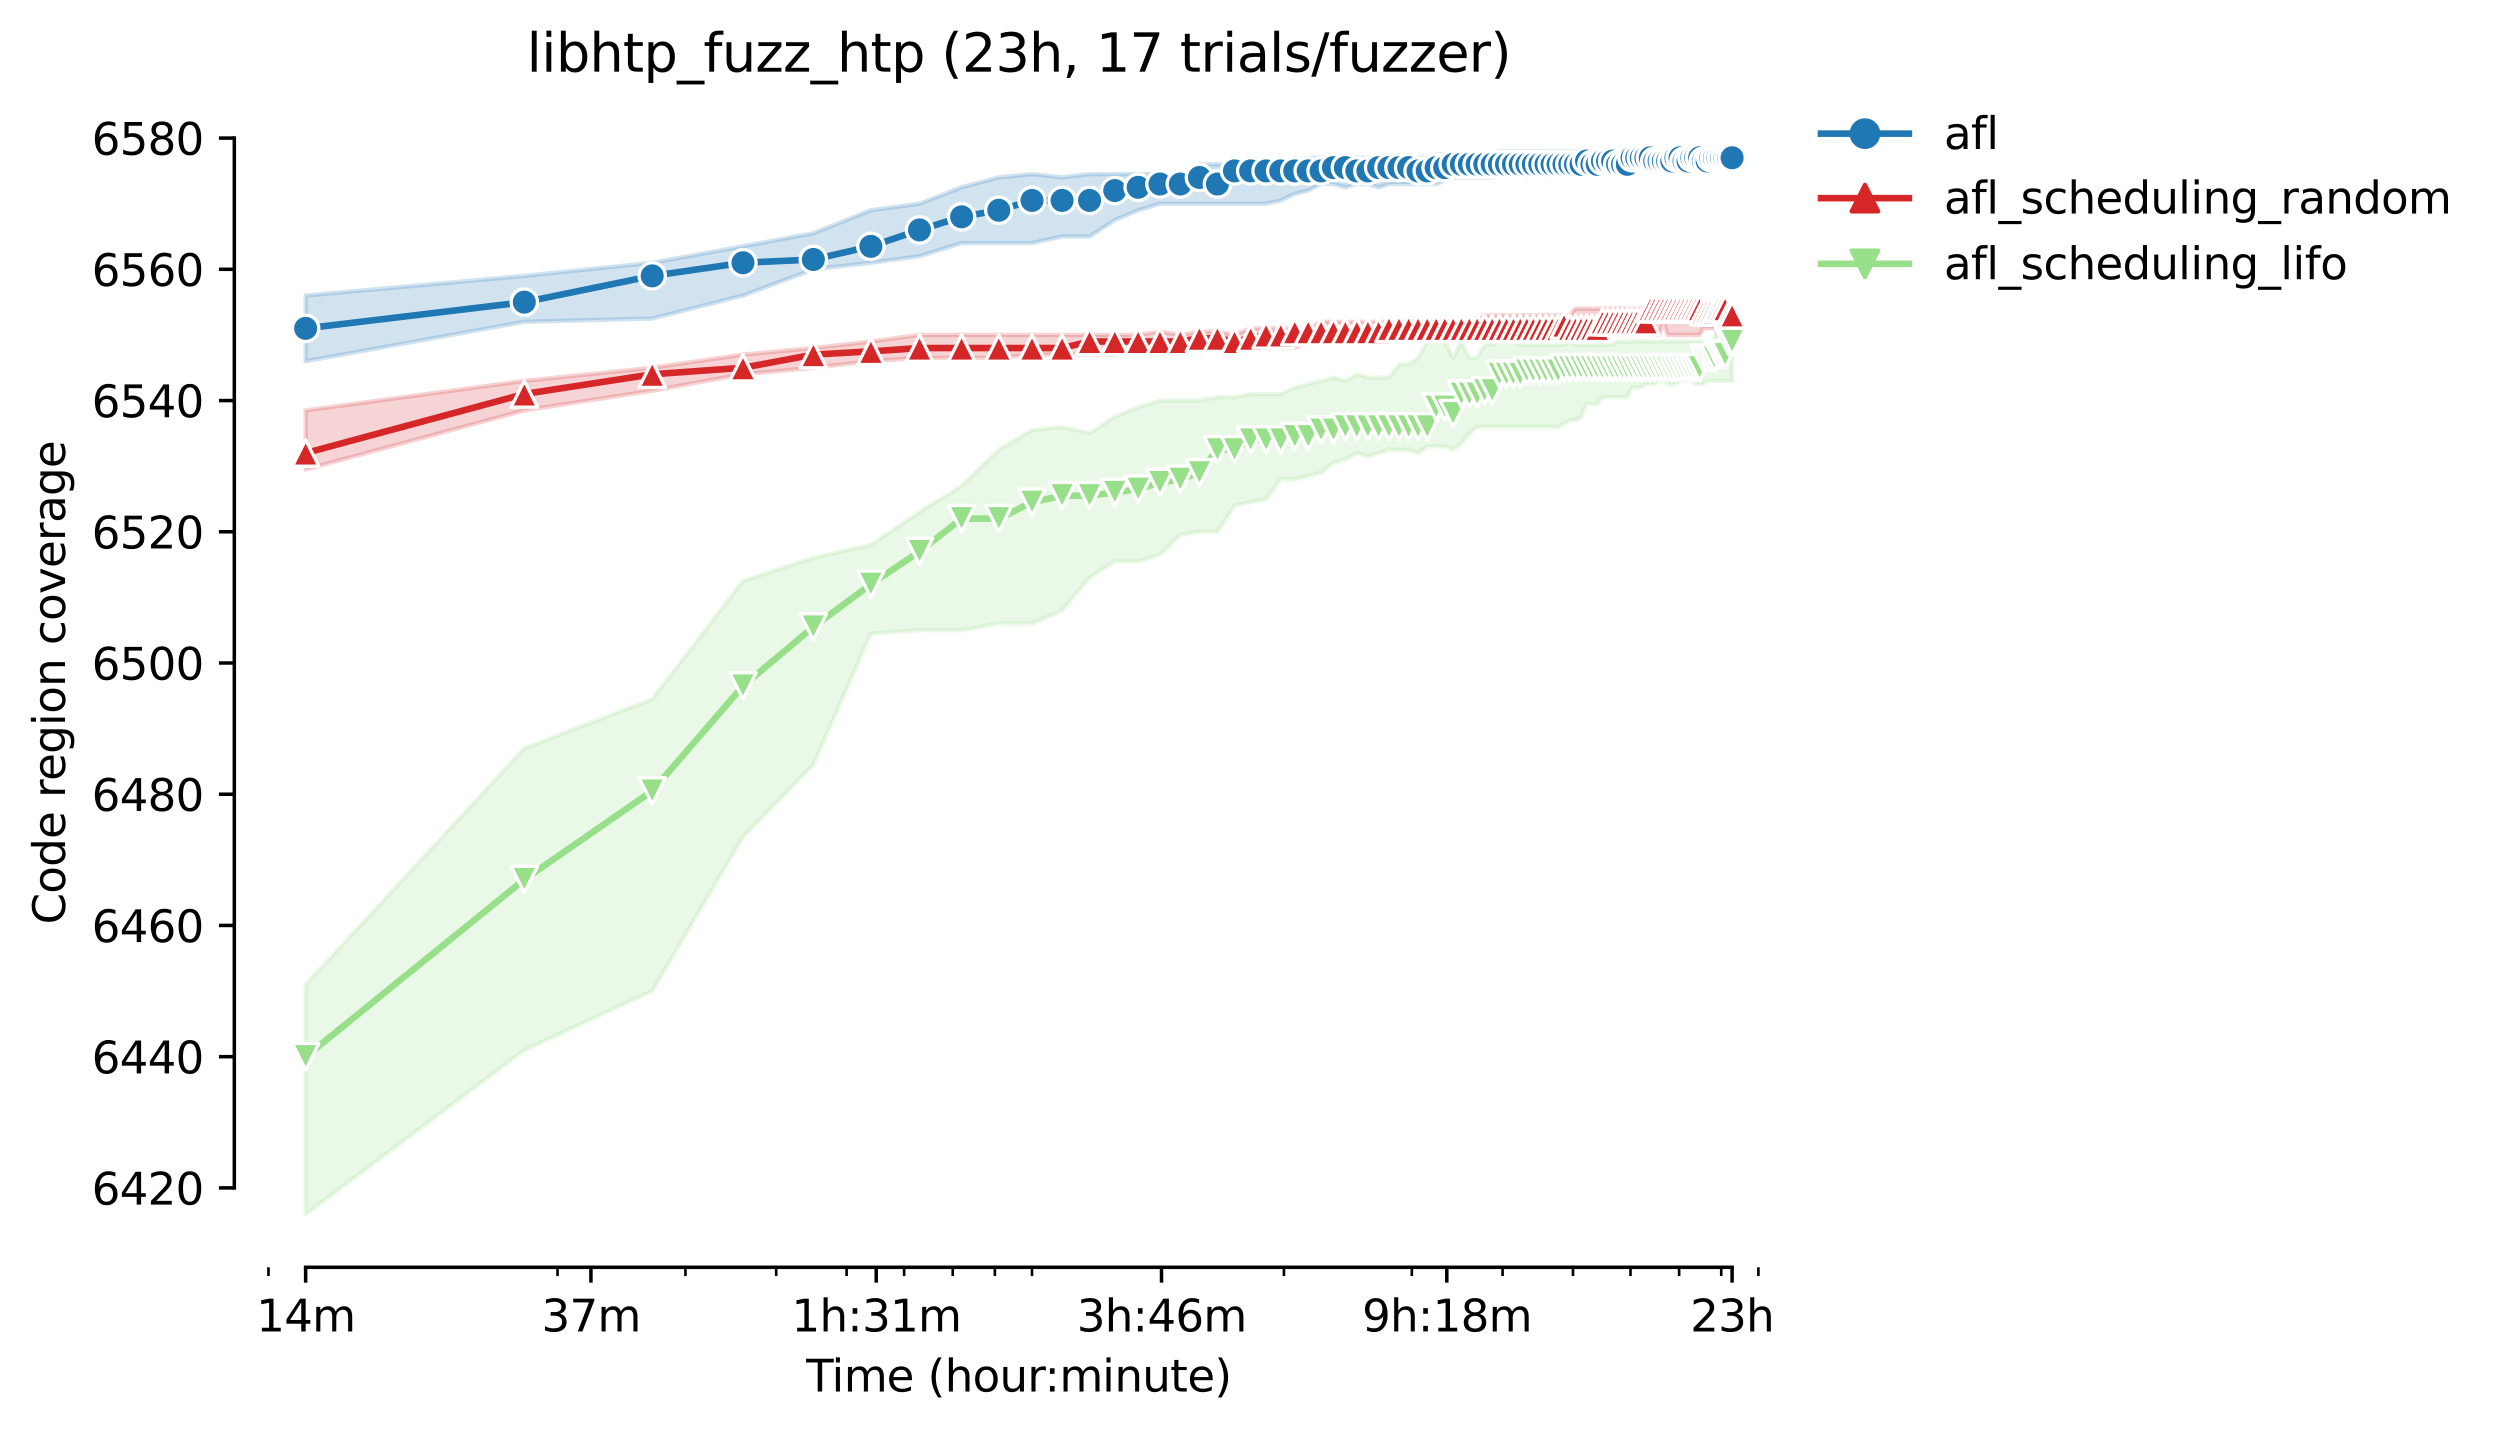 <?xml version="1.0" encoding="utf-8" standalone="no"?>
<!DOCTYPE svg PUBLIC "-//W3C//DTD SVG 1.1//EN"
  "http://www.w3.org/Graphics/SVG/1.1/DTD/svg11.dtd">
<svg height="325.986pt" version="1.1" viewBox="0 0 568.986 325.986" width="568.986pt" xmlns="http://www.w3.org/2000/svg" xmlns:xlink="http://www.w3.org/1999/xlink">
 <defs>
  <style type="text/css">*{stroke-linecap:butt;stroke-linejoin:round;}</style>
 </defs>
 <g id="figure_1">
  <g id="patch_1">
   <path d="M 0 325.986 
L 568.986 325.986 
L 568.986 0 
L 0 0 
z
" style="fill:#ffffff;"/>
  </g>
  <g id="axes_1">
   <g id="patch_2">
    <path d="M 53.328 288.43 
L 410.448 288.43 
L 410.448 22.318 
L 53.328 22.318 
z
" style="fill:#ffffff;"/>
   </g>
   <g id="PolyCollection_1">
    <defs>
     <path d="M 69.561 -258.719 
L 69.561 -243.786 
L 119.327 -252.746 
L 148.439 -253.492 
L 169.094 -258.719 
L 185.115 -264.692 
L 198.205 -266.186 
L 209.273 -267.679 
L 218.86 -270.666 
L 227.317 -270.666 
L 234.881 -270.666 
L 241.724 -272.159 
L 247.972 -272.159 
L 253.719 -275.892 
L 259.039 -278.132 
L 263.993 -279.626 
L 268.627 -279.626 
L 272.979 -279.626 
L 277.083 -279.626 
L 280.965 -279.626 
L 284.648 -279.626 
L 288.151 -279.626 
L 291.491 -280.372 
L 294.682 -281.866 
L 297.738 -282.612 
L 300.669 -284.106 
L 303.485 -284.106 
L 306.195 -283.34 
L 308.806 -284.106 
L 311.325 -284.106 
L 313.759 -283.359 
L 316.114 -284.106 
L 318.393 -284.106 
L 320.602 -284.106 
L 322.746 -284.106 
L 324.827 -284.106 
L 326.85 -284.106 
L 328.817 -284.852 
L 330.732 -285.599 
L 332.597 -285.599 
L 334.414 -285.599 
L 336.187 -285.599 
L 337.917 -285.599 
L 339.607 -285.599 
L 341.257 -286.346 
L 342.871 -286.346 
L 344.449 -286.346 
L 345.993 -286.346 
L 347.505 -285.599 
L 348.985 -286.346 
L 350.436 -286.346 
L 351.857 -285.599 
L 353.252 -287.074 
L 354.619 -287.074 
L 355.961 -286.346 
L 357.279 -287.092 
L 358.572 -287.092 
L 359.843 -287.092 
L 361.092 -288.586 
L 362.319 -287.092 
L 363.526 -287.092 
L 364.713 -287.839 
L 365.88 -287.839 
L 367.029 -287.839 
L 368.16 -287.092 
L 369.273 -287.092 
L 370.369 -287.092 
L 371.449 -288.586 
L 372.512 -288.586 
L 373.56 -288.586 
L 374.594 -288.586 
L 375.612 -288.586 
L 376.616 -287.839 
L 377.606 -287.839 
L 378.583 -287.839 
L 379.547 -287.839 
L 380.498 -287.839 
L 381.437 -288.586 
L 382.363 -288.586 
L 383.278 -288.586 
L 384.181 -288.586 
L 385.073 -288.586 
L 385.954 -288.586 
L 386.824 -288.586 
L 387.684 -288.586 
L 388.534 -288.586 
L 389.373 -288.586 
L 390.203 -288.586 
L 391.024 -288.586 
L 391.835 -288.586 
L 392.637 -288.586 
L 393.431 -288.586 
L 394.215 -288.586 
L 394.215 -291.572 
L 394.215 -291.572 
L 393.431 -291.572 
L 392.637 -291.572 
L 391.835 -291.572 
L 391.024 -291.572 
L 390.203 -291.572 
L 389.373 -291.572 
L 388.534 -291.572 
L 387.684 -291.572 
L 386.824 -291.572 
L 385.954 -291.572 
L 385.073 -291.572 
L 384.181 -291.572 
L 383.278 -291.572 
L 382.363 -291.572 
L 381.437 -291.572 
L 380.498 -291.572 
L 379.547 -291.572 
L 378.583 -291.572 
L 377.606 -291.572 
L 376.616 -291.572 
L 375.612 -291.572 
L 374.594 -291.572 
L 373.56 -291.572 
L 372.512 -291.572 
L 371.449 -291.572 
L 370.369 -291.572 
L 369.273 -291.572 
L 368.16 -291.572 
L 367.029 -291.572 
L 365.88 -291.572 
L 364.713 -291.572 
L 363.526 -291.572 
L 362.319 -291.572 
L 361.092 -291.572 
L 359.843 -291.572 
L 358.572 -291.572 
L 357.279 -291.572 
L 355.961 -291.572 
L 354.619 -291.572 
L 353.252 -291.572 
L 351.857 -291.572 
L 350.436 -291.572 
L 348.985 -291.572 
L 347.505 -291.572 
L 345.993 -291.572 
L 344.449 -291.572 
L 342.871 -291.572 
L 341.257 -291.572 
L 339.607 -290.826 
L 337.917 -290.098 
L 336.187 -290.826 
L 334.414 -290.826 
L 332.597 -290.826 
L 330.732 -290.826 
L 328.817 -290.826 
L 326.85 -290.826 
L 324.827 -290.079 
L 322.746 -290.079 
L 320.602 -290.079 
L 318.393 -290.079 
L 316.114 -290.079 
L 313.759 -290.079 
L 311.325 -290.079 
L 308.806 -290.079 
L 306.195 -290.079 
L 303.485 -290.079 
L 300.669 -290.079 
L 297.738 -290.079 
L 294.682 -289.332 
L 291.491 -289.332 
L 288.151 -288.586 
L 284.648 -288.586 
L 280.965 -288.586 
L 277.083 -288.586 
L 272.979 -288.586 
L 268.627 -285.599 
L 263.993 -286.346 
L 259.039 -286.346 
L 253.719 -286.346 
L 247.972 -286.346 
L 241.724 -285.618 
L 234.881 -286.346 
L 227.317 -285.599 
L 218.86 -283.359 
L 209.273 -279.626 
L 198.205 -278.132 
L 185.115 -272.906 
L 169.094 -269.938 
L 148.439 -266.186 
L 119.327 -263.199 
L 69.561 -258.719 
z
" id="m2bdfabc513" style="stroke:#1f77b4;stroke-opacity:0.2;"/>
    </defs>
    <g clip-path="url(#p2cd134a730)">
     <use style="fill:#1f77b4;fill-opacity:0.2;stroke:#1f77b4;stroke-opacity:0.2;" x="0" xlink:href="#m2bdfabc513" y="325.986"/>
    </g>
   </g>
   <g id="PolyCollection_2">
    <defs>
     <path d="M 69.561 -232.586 
L 69.561 -219.146 
L 119.327 -232.586 
L 148.439 -237.066 
L 169.094 -240.799 
L 185.115 -242.292 
L 198.205 -243.786 
L 209.273 -244.532 
L 218.86 -244.532 
L 227.317 -244.532 
L 234.881 -245.279 
L 241.724 -245.279 
L 247.972 -245.279 
L 253.719 -245.279 
L 259.039 -246.772 
L 263.993 -246.026 
L 268.627 -246.772 
L 272.979 -246.026 
L 277.083 -246.772 
L 280.965 -246.772 
L 284.648 -246.772 
L 288.151 -246.772 
L 291.491 -246.772 
L 294.682 -246.772 
L 297.738 -248.266 
L 300.669 -249.012 
L 303.485 -249.012 
L 306.195 -249.012 
L 308.806 -249.012 
L 311.325 -249.012 
L 313.759 -249.012 
L 316.114 -249.012 
L 318.393 -249.012 
L 320.602 -249.012 
L 322.746 -249.012 
L 324.827 -249.012 
L 326.85 -249.012 
L 328.817 -249.759 
L 330.732 -249.759 
L 332.597 -249.759 
L 334.414 -249.759 
L 336.187 -249.759 
L 337.917 -249.759 
L 339.607 -249.759 
L 341.257 -249.759 
L 342.871 -249.759 
L 344.449 -249.759 
L 345.993 -249.759 
L 347.505 -249.759 
L 348.985 -249.759 
L 350.436 -249.759 
L 351.857 -249.759 
L 353.252 -249.759 
L 354.619 -249.759 
L 355.961 -250.506 
L 357.279 -249.759 
L 358.572 -249.759 
L 359.843 -249.759 
L 361.092 -249.759 
L 362.319 -249.759 
L 363.526 -251.252 
L 364.713 -250.506 
L 365.88 -249.759 
L 367.029 -249.759 
L 368.16 -249.759 
L 369.273 -249.759 
L 370.369 -249.759 
L 371.449 -249.759 
L 372.512 -249.759 
L 373.56 -251.252 
L 374.594 -249.759 
L 375.612 -249.759 
L 376.616 -249.759 
L 377.606 -249.759 
L 378.583 -252.671 
L 379.547 -249.759 
L 380.498 -249.759 
L 381.437 -249.759 
L 382.363 -249.759 
L 383.278 -249.759 
L 384.181 -249.759 
L 385.073 -249.759 
L 385.954 -249.759 
L 386.824 -249.759 
L 387.684 -251.252 
L 388.534 -251.252 
L 389.373 -251.252 
L 390.203 -251.252 
L 391.024 -249.759 
L 391.835 -249.759 
L 392.637 -249.759 
L 393.431 -249.759 
L 394.215 -249.759 
L 394.215 -255.732 
L 394.215 -255.732 
L 393.431 -255.732 
L 392.637 -255.732 
L 391.835 -255.732 
L 391.024 -255.732 
L 390.203 -255.732 
L 389.373 -255.732 
L 388.534 -255.732 
L 387.684 -255.732 
L 386.824 -255.732 
L 385.954 -255.732 
L 385.073 -255.732 
L 384.181 -255.732 
L 383.278 -255.732 
L 382.363 -255.732 
L 381.437 -255.732 
L 380.498 -255.732 
L 379.547 -255.732 
L 378.583 -255.732 
L 377.606 -255.732 
L 376.616 -255.732 
L 375.612 -255.732 
L 374.594 -255.732 
L 373.56 -255.732 
L 372.512 -255.732 
L 371.449 -255.732 
L 370.369 -255.732 
L 369.273 -255.732 
L 368.16 -255.732 
L 367.029 -255.732 
L 365.88 -255.732 
L 364.713 -255.732 
L 363.526 -255.732 
L 362.319 -255.732 
L 361.092 -255.732 
L 359.843 -255.732 
L 358.572 -255.732 
L 357.279 -254.239 
L 355.961 -254.239 
L 354.619 -254.239 
L 353.252 -254.239 
L 351.857 -254.239 
L 350.436 -254.239 
L 348.985 -254.239 
L 347.505 -254.239 
L 345.993 -254.239 
L 344.449 -254.239 
L 342.871 -254.239 
L 341.257 -254.239 
L 339.607 -254.239 
L 337.917 -254.239 
L 336.187 -252.746 
L 334.414 -252.746 
L 332.597 -252.746 
L 330.732 -252.746 
L 328.817 -252.746 
L 326.85 -252.746 
L 324.827 -252.746 
L 322.746 -252.746 
L 320.602 -252.746 
L 318.393 -252.746 
L 316.114 -252.746 
L 313.759 -252.746 
L 311.325 -252.746 
L 308.806 -252.746 
L 306.195 -252.746 
L 303.485 -252.746 
L 300.669 -252.746 
L 297.738 -251.252 
L 294.682 -251.252 
L 291.491 -251.252 
L 288.151 -251.252 
L 284.648 -251.252 
L 280.965 -249.759 
L 277.083 -250.506 
L 272.979 -250.506 
L 268.627 -249.759 
L 263.993 -250.506 
L 259.039 -249.759 
L 253.719 -249.759 
L 247.972 -249.759 
L 241.724 -249.759 
L 234.881 -249.759 
L 227.317 -249.759 
L 218.86 -249.759 
L 209.273 -249.759 
L 198.205 -248.266 
L 185.115 -246.772 
L 169.094 -245.279 
L 148.439 -242.292 
L 119.327 -239.306 
L 69.561 -232.586 
z
" id="m4786ebae86" style="stroke:#d62728;stroke-opacity:0.2;"/>
    </defs>
    <g clip-path="url(#p2cd134a730)">
     <use style="fill:#d62728;fill-opacity:0.2;stroke:#d62728;stroke-opacity:0.2;" x="0" xlink:href="#m4786ebae86" y="325.986"/>
    </g>
   </g>
   <g id="PolyCollection_3">
    <defs>
     <path d="M 69.561 -101.919 
L 69.561 -49.652 
L 119.327 -86.986 
L 148.439 -100.426 
L 169.094 -135.519 
L 185.115 -151.946 
L 198.205 -181.812 
L 209.273 -182.559 
L 218.86 -182.559 
L 227.317 -184.052 
L 234.881 -184.052 
L 241.724 -187.039 
L 247.972 -194.506 
L 253.719 -198.239 
L 259.039 -198.239 
L 263.993 -199.732 
L 268.627 -204.212 
L 272.979 -204.959 
L 277.083 -204.959 
L 280.965 -210.932 
L 284.648 -211.679 
L 288.151 -212.426 
L 291.491 -216.906 
L 294.682 -216.906 
L 297.738 -217.652 
L 300.669 -218.399 
L 303.485 -220.639 
L 306.195 -221.386 
L 308.806 -222.879 
L 311.325 -222.132 
L 313.759 -222.879 
L 316.114 -223.626 
L 318.393 -223.607 
L 320.602 -223.607 
L 322.746 -222.879 
L 324.827 -224.372 
L 326.85 -224.372 
L 328.817 -224.372 
L 330.732 -223.626 
L 332.597 -225.082 
L 334.414 -227.359 
L 336.187 -228.852 
L 337.917 -228.852 
L 339.607 -228.852 
L 341.257 -228.852 
L 342.871 -228.852 
L 344.449 -228.852 
L 345.993 -228.852 
L 347.505 -228.852 
L 348.985 -228.852 
L 350.436 -228.852 
L 351.857 -228.852 
L 353.252 -228.852 
L 354.619 -228.852 
L 355.961 -229.599 
L 357.279 -230.346 
L 358.572 -230.346 
L 359.843 -231.092 
L 361.092 -234.079 
L 362.319 -234.079 
L 363.526 -234.079 
L 364.713 -235.572 
L 365.88 -235.572 
L 367.029 -235.572 
L 368.16 -235.572 
L 369.273 -235.572 
L 370.369 -235.572 
L 371.449 -237.812 
L 372.512 -237.812 
L 373.56 -237.812 
L 374.594 -238.559 
L 375.612 -238.559 
L 376.616 -238.559 
L 377.606 -239.306 
L 378.583 -239.306 
L 379.547 -238.559 
L 380.498 -238.559 
L 381.437 -238.559 
L 382.363 -239.306 
L 383.278 -239.306 
L 384.181 -239.306 
L 385.073 -239.306 
L 385.954 -238.559 
L 386.824 -238.559 
L 387.684 -238.559 
L 388.534 -239.306 
L 389.373 -239.306 
L 390.203 -239.306 
L 391.024 -239.306 
L 391.835 -239.306 
L 392.637 -239.306 
L 393.431 -239.306 
L 394.215 -239.306 
L 394.215 -251.252 
L 394.215 -251.252 
L 393.431 -251.252 
L 392.637 -251.252 
L 391.835 -250.506 
L 391.024 -250.506 
L 390.203 -249.012 
L 389.373 -248.266 
L 388.534 -248.266 
L 387.684 -248.266 
L 386.824 -248.266 
L 385.954 -248.266 
L 385.073 -248.266 
L 384.181 -248.266 
L 383.278 -248.266 
L 382.363 -248.266 
L 381.437 -248.266 
L 380.498 -248.266 
L 379.547 -248.266 
L 378.583 -248.266 
L 377.606 -248.266 
L 376.616 -248.266 
L 375.612 -248.266 
L 374.594 -248.266 
L 373.56 -248.266 
L 372.512 -248.266 
L 371.449 -248.266 
L 370.369 -248.266 
L 369.273 -248.266 
L 368.16 -248.266 
L 367.029 -247.519 
L 365.88 -247.519 
L 364.713 -247.519 
L 363.526 -247.519 
L 362.319 -247.519 
L 361.092 -247.519 
L 359.843 -247.519 
L 358.572 -247.519 
L 357.279 -248.266 
L 355.961 -247.519 
L 354.619 -247.519 
L 353.252 -247.519 
L 351.857 -247.519 
L 350.436 -247.519 
L 348.985 -247.519 
L 347.505 -247.519 
L 345.993 -247.519 
L 344.449 -248.266 
L 342.871 -248.266 
L 341.257 -248.266 
L 339.607 -247.519 
L 337.917 -247.519 
L 336.187 -244.532 
L 334.414 -244.532 
L 332.597 -248.266 
L 330.732 -244.532 
L 328.817 -248.266 
L 326.85 -248.266 
L 324.827 -248.266 
L 322.746 -244.532 
L 320.602 -243.039 
L 318.393 -243.039 
L 316.114 -240.052 
L 313.759 -240.052 
L 311.325 -240.071 
L 308.806 -240.799 
L 306.195 -239.306 
L 303.485 -240.052 
L 300.669 -239.306 
L 297.738 -238.559 
L 294.682 -237.812 
L 291.491 -236.319 
L 288.151 -236.319 
L 284.648 -236.319 
L 280.965 -235.572 
L 277.083 -235.572 
L 272.979 -234.826 
L 268.627 -234.826 
L 263.993 -234.826 
L 259.039 -233.332 
L 253.719 -231.092 
L 247.972 -227.415 
L 241.724 -228.852 
L 234.881 -228.106 
L 227.317 -223.644 
L 218.86 -215.412 
L 209.273 -209.439 
L 198.205 -201.972 
L 185.115 -199.023 
L 169.094 -193.759 
L 148.439 -166.879 
L 119.327 -155.679 
L 69.561 -101.919 
z
" id="mcaa854d144" style="stroke:#98df8a;stroke-opacity:0.2;"/>
    </defs>
    <g clip-path="url(#p2cd134a730)">
     <use style="fill:#98df8a;fill-opacity:0.2;stroke:#98df8a;stroke-opacity:0.2;" x="0" xlink:href="#mcaa854d144" y="325.986"/>
    </g>
   </g>
   <g id="matplotlib.axis_1">
    <g id="xtick_1">
     <g id="line2d_1">
      <defs>
       <path d="M 0 0 
L 0 3.5 
" id="meac9e88d7a" style="stroke:#000000;stroke-width:0.8;"/>
      </defs>
      <g>
       <use style="stroke:#000000;stroke-width:0.8;" x="69.561" xlink:href="#meac9e88d7a" y="288.43"/>
      </g>
     </g>
     <g id="text_1">
      <!-- 14m -->
      <g transform="translate(58.328 303.029)scale(0.1 -0.1)">
       <defs>
        <path d="M 794 531 
L 1825 531 
L 1825 4091 
L 703 3866 
L 703 4441 
L 1819 4666 
L 2450 4666 
L 2450 531 
L 3481 531 
L 3481 0 
L 794 0 
L 794 531 
z
" id="DejaVuSans-31" transform="scale(0.016)"/>
        <path d="M 2419 4116 
L 825 1625 
L 2419 1625 
L 2419 4116 
z
M 2253 4666 
L 3047 4666 
L 3047 1625 
L 3713 1625 
L 3713 1100 
L 3047 1100 
L 3047 0 
L 2419 0 
L 2419 1100 
L 313 1100 
L 313 1709 
L 2253 4666 
z
" id="DejaVuSans-34" transform="scale(0.016)"/>
        <path d="M 3328 2828 
Q 3544 3216 3844 3400 
Q 4144 3584 4550 3584 
Q 5097 3584 5394 3201 
Q 5691 2819 5691 2113 
L 5691 0 
L 5113 0 
L 5113 2094 
Q 5113 2597 4934 2840 
Q 4756 3084 4391 3084 
Q 3944 3084 3684 2787 
Q 3425 2491 3425 1978 
L 3425 0 
L 2847 0 
L 2847 2094 
Q 2847 2600 2669 2842 
Q 2491 3084 2119 3084 
Q 1678 3084 1418 2786 
Q 1159 2488 1159 1978 
L 1159 0 
L 581 0 
L 581 3500 
L 1159 3500 
L 1159 2956 
Q 1356 3278 1631 3431 
Q 1906 3584 2284 3584 
Q 2666 3584 2933 3390 
Q 3200 3197 3328 2828 
z
" id="DejaVuSans-6d" transform="scale(0.016)"/>
       </defs>
       <use xlink:href="#DejaVuSans-31"/>
       <use x="63.623" xlink:href="#DejaVuSans-34"/>
       <use x="127.246" xlink:href="#DejaVuSans-6d"/>
      </g>
     </g>
    </g>
    <g id="xtick_2">
     <g id="line2d_2">
      <g>
       <use style="stroke:#000000;stroke-width:0.8;" x="134.492" xlink:href="#meac9e88d7a" y="288.43"/>
      </g>
     </g>
     <g id="text_2">
      <!-- 37m -->
      <g transform="translate(123.259 303.029)scale(0.1 -0.1)">
       <defs>
        <path d="M 2597 2516 
Q 3050 2419 3304 2112 
Q 3559 1806 3559 1356 
Q 3559 666 3084 287 
Q 2609 -91 1734 -91 
Q 1441 -91 1130 -33 
Q 819 25 488 141 
L 488 750 
Q 750 597 1062 519 
Q 1375 441 1716 441 
Q 2309 441 2620 675 
Q 2931 909 2931 1356 
Q 2931 1769 2642 2001 
Q 2353 2234 1838 2234 
L 1294 2234 
L 1294 2753 
L 1863 2753 
Q 2328 2753 2575 2939 
Q 2822 3125 2822 3475 
Q 2822 3834 2567 4026 
Q 2313 4219 1838 4219 
Q 1578 4219 1281 4162 
Q 984 4106 628 3988 
L 628 4550 
Q 988 4650 1302 4700 
Q 1616 4750 1894 4750 
Q 2613 4750 3031 4423 
Q 3450 4097 3450 3541 
Q 3450 3153 3228 2886 
Q 3006 2619 2597 2516 
z
" id="DejaVuSans-33" transform="scale(0.016)"/>
        <path d="M 525 4666 
L 3525 4666 
L 3525 4397 
L 1831 0 
L 1172 0 
L 2766 4134 
L 525 4134 
L 525 4666 
z
" id="DejaVuSans-37" transform="scale(0.016)"/>
       </defs>
       <use xlink:href="#DejaVuSans-33"/>
       <use x="63.623" xlink:href="#DejaVuSans-37"/>
       <use x="127.246" xlink:href="#DejaVuSans-6d"/>
      </g>
     </g>
    </g>
    <g id="xtick_3">
     <g id="line2d_3">
      <g>
       <use style="stroke:#000000;stroke-width:0.8;" x="199.423" xlink:href="#meac9e88d7a" y="288.43"/>
      </g>
     </g>
     <g id="text_3">
      <!-- 1h:31m -->
      <g transform="translate(180.156 303.029)scale(0.1 -0.1)">
       <defs>
        <path d="M 3513 2113 
L 3513 0 
L 2938 0 
L 2938 2094 
Q 2938 2591 2744 2837 
Q 2550 3084 2163 3084 
Q 1697 3084 1428 2787 
Q 1159 2491 1159 1978 
L 1159 0 
L 581 0 
L 581 4863 
L 1159 4863 
L 1159 2956 
Q 1366 3272 1645 3428 
Q 1925 3584 2291 3584 
Q 2894 3584 3203 3211 
Q 3513 2838 3513 2113 
z
" id="DejaVuSans-68" transform="scale(0.016)"/>
        <path d="M 750 794 
L 1409 794 
L 1409 0 
L 750 0 
L 750 794 
z
M 750 3309 
L 1409 3309 
L 1409 2516 
L 750 2516 
L 750 3309 
z
" id="DejaVuSans-3a" transform="scale(0.016)"/>
       </defs>
       <use xlink:href="#DejaVuSans-31"/>
       <use x="63.623" xlink:href="#DejaVuSans-68"/>
       <use x="127.002" xlink:href="#DejaVuSans-3a"/>
       <use x="160.693" xlink:href="#DejaVuSans-33"/>
       <use x="224.316" xlink:href="#DejaVuSans-31"/>
       <use x="287.939" xlink:href="#DejaVuSans-6d"/>
      </g>
     </g>
    </g>
    <g id="xtick_4">
     <g id="line2d_4">
      <g>
       <use style="stroke:#000000;stroke-width:0.8;" x="264.354" xlink:href="#meac9e88d7a" y="288.43"/>
      </g>
     </g>
     <g id="text_4">
      <!-- 3h:46m -->
      <g transform="translate(245.087 303.029)scale(0.1 -0.1)">
       <defs>
        <path d="M 2113 2584 
Q 1688 2584 1439 2293 
Q 1191 2003 1191 1497 
Q 1191 994 1439 701 
Q 1688 409 2113 409 
Q 2538 409 2786 701 
Q 3034 994 3034 1497 
Q 3034 2003 2786 2293 
Q 2538 2584 2113 2584 
z
M 3366 4563 
L 3366 3988 
Q 3128 4100 2886 4159 
Q 2644 4219 2406 4219 
Q 1781 4219 1451 3797 
Q 1122 3375 1075 2522 
Q 1259 2794 1537 2939 
Q 1816 3084 2150 3084 
Q 2853 3084 3261 2657 
Q 3669 2231 3669 1497 
Q 3669 778 3244 343 
Q 2819 -91 2113 -91 
Q 1303 -91 875 529 
Q 447 1150 447 2328 
Q 447 3434 972 4092 
Q 1497 4750 2381 4750 
Q 2619 4750 2861 4703 
Q 3103 4656 3366 4563 
z
" id="DejaVuSans-36" transform="scale(0.016)"/>
       </defs>
       <use xlink:href="#DejaVuSans-33"/>
       <use x="63.623" xlink:href="#DejaVuSans-68"/>
       <use x="127.002" xlink:href="#DejaVuSans-3a"/>
       <use x="160.693" xlink:href="#DejaVuSans-34"/>
       <use x="224.316" xlink:href="#DejaVuSans-36"/>
       <use x="287.939" xlink:href="#DejaVuSans-6d"/>
      </g>
     </g>
    </g>
    <g id="xtick_5">
     <g id="line2d_5">
      <g>
       <use style="stroke:#000000;stroke-width:0.8;" x="329.285" xlink:href="#meac9e88d7a" y="288.43"/>
      </g>
     </g>
     <g id="text_5">
      <!-- 9h:18m -->
      <g transform="translate(310.018 303.029)scale(0.1 -0.1)">
       <defs>
        <path d="M 703 97 
L 703 672 
Q 941 559 1184 500 
Q 1428 441 1663 441 
Q 2288 441 2617 861 
Q 2947 1281 2994 2138 
Q 2813 1869 2534 1725 
Q 2256 1581 1919 1581 
Q 1219 1581 811 2004 
Q 403 2428 403 3163 
Q 403 3881 828 4315 
Q 1253 4750 1959 4750 
Q 2769 4750 3195 4129 
Q 3622 3509 3622 2328 
Q 3622 1225 3098 567 
Q 2575 -91 1691 -91 
Q 1453 -91 1209 -44 
Q 966 3 703 97 
z
M 1959 2075 
Q 2384 2075 2632 2365 
Q 2881 2656 2881 3163 
Q 2881 3666 2632 3958 
Q 2384 4250 1959 4250 
Q 1534 4250 1286 3958 
Q 1038 3666 1038 3163 
Q 1038 2656 1286 2365 
Q 1534 2075 1959 2075 
z
" id="DejaVuSans-39" transform="scale(0.016)"/>
        <path d="M 2034 2216 
Q 1584 2216 1326 1975 
Q 1069 1734 1069 1313 
Q 1069 891 1326 650 
Q 1584 409 2034 409 
Q 2484 409 2743 651 
Q 3003 894 3003 1313 
Q 3003 1734 2745 1975 
Q 2488 2216 2034 2216 
z
M 1403 2484 
Q 997 2584 770 2862 
Q 544 3141 544 3541 
Q 544 4100 942 4425 
Q 1341 4750 2034 4750 
Q 2731 4750 3128 4425 
Q 3525 4100 3525 3541 
Q 3525 3141 3298 2862 
Q 3072 2584 2669 2484 
Q 3125 2378 3379 2068 
Q 3634 1759 3634 1313 
Q 3634 634 3220 271 
Q 2806 -91 2034 -91 
Q 1263 -91 848 271 
Q 434 634 434 1313 
Q 434 1759 690 2068 
Q 947 2378 1403 2484 
z
M 1172 3481 
Q 1172 3119 1398 2916 
Q 1625 2713 2034 2713 
Q 2441 2713 2670 2916 
Q 2900 3119 2900 3481 
Q 2900 3844 2670 4047 
Q 2441 4250 2034 4250 
Q 1625 4250 1398 4047 
Q 1172 3844 1172 3481 
z
" id="DejaVuSans-38" transform="scale(0.016)"/>
       </defs>
       <use xlink:href="#DejaVuSans-39"/>
       <use x="63.623" xlink:href="#DejaVuSans-68"/>
       <use x="127.002" xlink:href="#DejaVuSans-3a"/>
       <use x="160.693" xlink:href="#DejaVuSans-31"/>
       <use x="224.316" xlink:href="#DejaVuSans-38"/>
       <use x="287.939" xlink:href="#DejaVuSans-6d"/>
      </g>
     </g>
    </g>
    <g id="xtick_6">
     <g id="line2d_6">
      <g>
       <use style="stroke:#000000;stroke-width:0.8;" x="394.216" xlink:href="#meac9e88d7a" y="288.43"/>
      </g>
     </g>
     <g id="text_6">
      <!-- 23h -->
      <g transform="translate(384.685 303.029)scale(0.1 -0.1)">
       <defs>
        <path d="M 1228 531 
L 3431 531 
L 3431 0 
L 469 0 
L 469 531 
Q 828 903 1448 1529 
Q 2069 2156 2228 2338 
Q 2531 2678 2651 2914 
Q 2772 3150 2772 3378 
Q 2772 3750 2511 3984 
Q 2250 4219 1831 4219 
Q 1534 4219 1204 4116 
Q 875 4013 500 3803 
L 500 4441 
Q 881 4594 1212 4672 
Q 1544 4750 1819 4750 
Q 2544 4750 2975 4387 
Q 3406 4025 3406 3419 
Q 3406 3131 3298 2873 
Q 3191 2616 2906 2266 
Q 2828 2175 2409 1742 
Q 1991 1309 1228 531 
z
" id="DejaVuSans-32" transform="scale(0.016)"/>
       </defs>
       <use xlink:href="#DejaVuSans-32"/>
       <use x="63.623" xlink:href="#DejaVuSans-33"/>
       <use x="127.246" xlink:href="#DejaVuSans-68"/>
      </g>
     </g>
    </g>
    <g id="xtick_7">
     <g id="line2d_7">
      <defs>
       <path d="M 0 0 
L 0 2 
" id="m8b4a7133ce" style="stroke:#000000;stroke-width:0.6;"/>
      </defs>
      <g>
       <use style="stroke:#000000;stroke-width:0.6;" x="61.104" xlink:href="#m8b4a7133ce" y="288.43"/>
      </g>
     </g>
    </g>
    <g id="xtick_8">
     <g id="line2d_8">
      <g>
       <use style="stroke:#000000;stroke-width:0.6;" x="126.892" xlink:href="#m8b4a7133ce" y="288.43"/>
      </g>
     </g>
    </g>
    <g id="xtick_9">
     <g id="line2d_9">
      <g>
       <use style="stroke:#000000;stroke-width:0.6;" x="156.003" xlink:href="#m8b4a7133ce" y="288.43"/>
      </g>
     </g>
    </g>
    <g id="xtick_10">
     <g id="line2d_10">
      <g>
       <use style="stroke:#000000;stroke-width:0.6;" x="176.658" xlink:href="#m8b4a7133ce" y="288.43"/>
      </g>
     </g>
    </g>
    <g id="xtick_11">
     <g id="line2d_11">
      <g>
       <use style="stroke:#000000;stroke-width:0.6;" x="192.68" xlink:href="#m8b4a7133ce" y="288.43"/>
      </g>
     </g>
    </g>
    <g id="xtick_12">
     <g id="line2d_12">
      <g>
       <use style="stroke:#000000;stroke-width:0.6;" x="205.77" xlink:href="#m8b4a7133ce" y="288.43"/>
      </g>
     </g>
    </g>
    <g id="xtick_13">
     <g id="line2d_13">
      <g>
       <use style="stroke:#000000;stroke-width:0.6;" x="216.838" xlink:href="#m8b4a7133ce" y="288.43"/>
      </g>
     </g>
    </g>
    <g id="xtick_14">
     <g id="line2d_14">
      <g>
       <use style="stroke:#000000;stroke-width:0.6;" x="226.425" xlink:href="#m8b4a7133ce" y="288.43"/>
      </g>
     </g>
    </g>
    <g id="xtick_15">
     <g id="line2d_15">
      <g>
       <use style="stroke:#000000;stroke-width:0.6;" x="234.881" xlink:href="#m8b4a7133ce" y="288.43"/>
      </g>
     </g>
    </g>
    <g id="xtick_16">
     <g id="line2d_16">
      <g>
       <use style="stroke:#000000;stroke-width:0.6;" x="292.213" xlink:href="#m8b4a7133ce" y="288.43"/>
      </g>
     </g>
    </g>
    <g id="xtick_17">
     <g id="line2d_17">
      <g>
       <use style="stroke:#000000;stroke-width:0.6;" x="321.324" xlink:href="#m8b4a7133ce" y="288.43"/>
      </g>
     </g>
    </g>
    <g id="xtick_18">
     <g id="line2d_18">
      <g>
       <use style="stroke:#000000;stroke-width:0.6;" x="341.979" xlink:href="#m8b4a7133ce" y="288.43"/>
      </g>
     </g>
    </g>
    <g id="xtick_19">
     <g id="line2d_19">
      <g>
       <use style="stroke:#000000;stroke-width:0.6;" x="358" xlink:href="#m8b4a7133ce" y="288.43"/>
      </g>
     </g>
    </g>
    <g id="xtick_20">
     <g id="line2d_20">
      <g>
       <use style="stroke:#000000;stroke-width:0.6;" x="371.091" xlink:href="#m8b4a7133ce" y="288.43"/>
      </g>
     </g>
    </g>
    <g id="xtick_21">
     <g id="line2d_21">
      <g>
       <use style="stroke:#000000;stroke-width:0.6;" x="382.158" xlink:href="#m8b4a7133ce" y="288.43"/>
      </g>
     </g>
    </g>
    <g id="xtick_22">
     <g id="line2d_22">
      <g>
       <use style="stroke:#000000;stroke-width:0.6;" x="391.745" xlink:href="#m8b4a7133ce" y="288.43"/>
      </g>
     </g>
    </g>
    <g id="xtick_23">
     <g id="line2d_23">
      <g>
       <use style="stroke:#000000;stroke-width:0.6;" x="400.202" xlink:href="#m8b4a7133ce" y="288.43"/>
      </g>
     </g>
    </g>
    <g id="text_7">
     <!-- Time (hour:minute) -->
     <g transform="translate(183.481 316.707)scale(0.1 -0.1)">
      <defs>
       <path d="M -19 4666 
L 3928 4666 
L 3928 4134 
L 2272 4134 
L 2272 0 
L 1638 0 
L 1638 4134 
L -19 4134 
L -19 4666 
z
" id="DejaVuSans-54" transform="scale(0.016)"/>
       <path d="M 603 3500 
L 1178 3500 
L 1178 0 
L 603 0 
L 603 3500 
z
M 603 4863 
L 1178 4863 
L 1178 4134 
L 603 4134 
L 603 4863 
z
" id="DejaVuSans-69" transform="scale(0.016)"/>
       <path d="M 3597 1894 
L 3597 1613 
L 953 1613 
Q 991 1019 1311 708 
Q 1631 397 2203 397 
Q 2534 397 2845 478 
Q 3156 559 3463 722 
L 3463 178 
Q 3153 47 2828 -22 
Q 2503 -91 2169 -91 
Q 1331 -91 842 396 
Q 353 884 353 1716 
Q 353 2575 817 3079 
Q 1281 3584 2069 3584 
Q 2775 3584 3186 3129 
Q 3597 2675 3597 1894 
z
M 3022 2063 
Q 3016 2534 2758 2815 
Q 2500 3097 2075 3097 
Q 1594 3097 1305 2825 
Q 1016 2553 972 2059 
L 3022 2063 
z
" id="DejaVuSans-65" transform="scale(0.016)"/>
       <path id="DejaVuSans-20" transform="scale(0.016)"/>
       <path d="M 1984 4856 
Q 1566 4138 1362 3434 
Q 1159 2731 1159 2009 
Q 1159 1288 1364 580 
Q 1569 -128 1984 -844 
L 1484 -844 
Q 1016 -109 783 600 
Q 550 1309 550 2009 
Q 550 2706 781 3412 
Q 1013 4119 1484 4856 
L 1984 4856 
z
" id="DejaVuSans-28" transform="scale(0.016)"/>
       <path d="M 1959 3097 
Q 1497 3097 1228 2736 
Q 959 2375 959 1747 
Q 959 1119 1226 758 
Q 1494 397 1959 397 
Q 2419 397 2687 759 
Q 2956 1122 2956 1747 
Q 2956 2369 2687 2733 
Q 2419 3097 1959 3097 
z
M 1959 3584 
Q 2709 3584 3137 3096 
Q 3566 2609 3566 1747 
Q 3566 888 3137 398 
Q 2709 -91 1959 -91 
Q 1206 -91 779 398 
Q 353 888 353 1747 
Q 353 2609 779 3096 
Q 1206 3584 1959 3584 
z
" id="DejaVuSans-6f" transform="scale(0.016)"/>
       <path d="M 544 1381 
L 544 3500 
L 1119 3500 
L 1119 1403 
Q 1119 906 1312 657 
Q 1506 409 1894 409 
Q 2359 409 2629 706 
Q 2900 1003 2900 1516 
L 2900 3500 
L 3475 3500 
L 3475 0 
L 2900 0 
L 2900 538 
Q 2691 219 2414 64 
Q 2138 -91 1772 -91 
Q 1169 -91 856 284 
Q 544 659 544 1381 
z
M 1991 3584 
L 1991 3584 
z
" id="DejaVuSans-75" transform="scale(0.016)"/>
       <path d="M 2631 2963 
Q 2534 3019 2420 3045 
Q 2306 3072 2169 3072 
Q 1681 3072 1420 2755 
Q 1159 2438 1159 1844 
L 1159 0 
L 581 0 
L 581 3500 
L 1159 3500 
L 1159 2956 
Q 1341 3275 1631 3429 
Q 1922 3584 2338 3584 
Q 2397 3584 2469 3576 
Q 2541 3569 2628 3553 
L 2631 2963 
z
" id="DejaVuSans-72" transform="scale(0.016)"/>
       <path d="M 3513 2113 
L 3513 0 
L 2938 0 
L 2938 2094 
Q 2938 2591 2744 2837 
Q 2550 3084 2163 3084 
Q 1697 3084 1428 2787 
Q 1159 2491 1159 1978 
L 1159 0 
L 581 0 
L 581 3500 
L 1159 3500 
L 1159 2956 
Q 1366 3272 1645 3428 
Q 1925 3584 2291 3584 
Q 2894 3584 3203 3211 
Q 3513 2838 3513 2113 
z
" id="DejaVuSans-6e" transform="scale(0.016)"/>
       <path d="M 1172 4494 
L 1172 3500 
L 2356 3500 
L 2356 3053 
L 1172 3053 
L 1172 1153 
Q 1172 725 1289 603 
Q 1406 481 1766 481 
L 2356 481 
L 2356 0 
L 1766 0 
Q 1100 0 847 248 
Q 594 497 594 1153 
L 594 3053 
L 172 3053 
L 172 3500 
L 594 3500 
L 594 4494 
L 1172 4494 
z
" id="DejaVuSans-74" transform="scale(0.016)"/>
       <path d="M 513 4856 
L 1013 4856 
Q 1481 4119 1714 3412 
Q 1947 2706 1947 2009 
Q 1947 1309 1714 600 
Q 1481 -109 1013 -844 
L 513 -844 
Q 928 -128 1133 580 
Q 1338 1288 1338 2009 
Q 1338 2731 1133 3434 
Q 928 4138 513 4856 
z
" id="DejaVuSans-29" transform="scale(0.016)"/>
      </defs>
      <use xlink:href="#DejaVuSans-54"/>
      <use x="57.959" xlink:href="#DejaVuSans-69"/>
      <use x="85.742" xlink:href="#DejaVuSans-6d"/>
      <use x="183.154" xlink:href="#DejaVuSans-65"/>
      <use x="244.678" xlink:href="#DejaVuSans-20"/>
      <use x="276.465" xlink:href="#DejaVuSans-28"/>
      <use x="315.479" xlink:href="#DejaVuSans-68"/>
      <use x="378.857" xlink:href="#DejaVuSans-6f"/>
      <use x="440.039" xlink:href="#DejaVuSans-75"/>
      <use x="503.418" xlink:href="#DejaVuSans-72"/>
      <use x="542.781" xlink:href="#DejaVuSans-3a"/>
      <use x="576.473" xlink:href="#DejaVuSans-6d"/>
      <use x="673.885" xlink:href="#DejaVuSans-69"/>
      <use x="701.668" xlink:href="#DejaVuSans-6e"/>
      <use x="765.047" xlink:href="#DejaVuSans-75"/>
      <use x="828.426" xlink:href="#DejaVuSans-74"/>
      <use x="867.635" xlink:href="#DejaVuSans-65"/>
      <use x="929.158" xlink:href="#DejaVuSans-29"/>
     </g>
    </g>
   </g>
   <g id="matplotlib.axis_2">
    <g id="ytick_1">
     <g id="line2d_24">
      <defs>
       <path d="M 0 0 
L -3.5 0 
" id="m3326ec88b2" style="stroke:#000000;stroke-width:0.8;"/>
      </defs>
      <g>
       <use style="stroke:#000000;stroke-width:0.8;" x="53.328" xlink:href="#m3326ec88b2" y="270.361"/>
      </g>
     </g>
     <g id="text_8">
      <!-- 6420 -->
      <g transform="translate(20.878 274.16)scale(0.1 -0.1)">
       <defs>
        <path d="M 2034 4250 
Q 1547 4250 1301 3770 
Q 1056 3291 1056 2328 
Q 1056 1369 1301 889 
Q 1547 409 2034 409 
Q 2525 409 2770 889 
Q 3016 1369 3016 2328 
Q 3016 3291 2770 3770 
Q 2525 4250 2034 4250 
z
M 2034 4750 
Q 2819 4750 3233 4129 
Q 3647 3509 3647 2328 
Q 3647 1150 3233 529 
Q 2819 -91 2034 -91 
Q 1250 -91 836 529 
Q 422 1150 422 2328 
Q 422 3509 836 4129 
Q 1250 4750 2034 4750 
z
" id="DejaVuSans-30" transform="scale(0.016)"/>
       </defs>
       <use xlink:href="#DejaVuSans-36"/>
       <use x="63.623" xlink:href="#DejaVuSans-34"/>
       <use x="127.246" xlink:href="#DejaVuSans-32"/>
       <use x="190.869" xlink:href="#DejaVuSans-30"/>
      </g>
     </g>
    </g>
    <g id="ytick_2">
     <g id="line2d_25">
      <g>
       <use style="stroke:#000000;stroke-width:0.8;" x="53.328" xlink:href="#m3326ec88b2" y="240.494"/>
      </g>
     </g>
     <g id="text_9">
      <!-- 6440 -->
      <g transform="translate(20.878 244.293)scale(0.1 -0.1)">
       <use xlink:href="#DejaVuSans-36"/>
       <use x="63.623" xlink:href="#DejaVuSans-34"/>
       <use x="127.246" xlink:href="#DejaVuSans-34"/>
       <use x="190.869" xlink:href="#DejaVuSans-30"/>
      </g>
     </g>
    </g>
    <g id="ytick_3">
     <g id="line2d_26">
      <g>
       <use style="stroke:#000000;stroke-width:0.8;" x="53.328" xlink:href="#m3326ec88b2" y="210.627"/>
      </g>
     </g>
     <g id="text_10">
      <!-- 6460 -->
      <g transform="translate(20.878 214.427)scale(0.1 -0.1)">
       <use xlink:href="#DejaVuSans-36"/>
       <use x="63.623" xlink:href="#DejaVuSans-34"/>
       <use x="127.246" xlink:href="#DejaVuSans-36"/>
       <use x="190.869" xlink:href="#DejaVuSans-30"/>
      </g>
     </g>
    </g>
    <g id="ytick_4">
     <g id="line2d_27">
      <g>
       <use style="stroke:#000000;stroke-width:0.8;" x="53.328" xlink:href="#m3326ec88b2" y="180.761"/>
      </g>
     </g>
     <g id="text_11">
      <!-- 6480 -->
      <g transform="translate(20.878 184.56)scale(0.1 -0.1)">
       <use xlink:href="#DejaVuSans-36"/>
       <use x="63.623" xlink:href="#DejaVuSans-34"/>
       <use x="127.246" xlink:href="#DejaVuSans-38"/>
       <use x="190.869" xlink:href="#DejaVuSans-30"/>
      </g>
     </g>
    </g>
    <g id="ytick_5">
     <g id="line2d_28">
      <g>
       <use style="stroke:#000000;stroke-width:0.8;" x="53.328" xlink:href="#m3326ec88b2" y="150.894"/>
      </g>
     </g>
     <g id="text_12">
      <!-- 6500 -->
      <g transform="translate(20.878 154.693)scale(0.1 -0.1)">
       <defs>
        <path d="M 691 4666 
L 3169 4666 
L 3169 4134 
L 1269 4134 
L 1269 2991 
Q 1406 3038 1543 3061 
Q 1681 3084 1819 3084 
Q 2600 3084 3056 2656 
Q 3513 2228 3513 1497 
Q 3513 744 3044 326 
Q 2575 -91 1722 -91 
Q 1428 -91 1123 -41 
Q 819 9 494 109 
L 494 744 
Q 775 591 1075 516 
Q 1375 441 1709 441 
Q 2250 441 2565 725 
Q 2881 1009 2881 1497 
Q 2881 1984 2565 2268 
Q 2250 2553 1709 2553 
Q 1456 2553 1204 2497 
Q 953 2441 691 2322 
L 691 4666 
z
" id="DejaVuSans-35" transform="scale(0.016)"/>
       </defs>
       <use xlink:href="#DejaVuSans-36"/>
       <use x="63.623" xlink:href="#DejaVuSans-35"/>
       <use x="127.246" xlink:href="#DejaVuSans-30"/>
       <use x="190.869" xlink:href="#DejaVuSans-30"/>
      </g>
     </g>
    </g>
    <g id="ytick_6">
     <g id="line2d_29">
      <g>
       <use style="stroke:#000000;stroke-width:0.8;" x="53.328" xlink:href="#m3326ec88b2" y="121.027"/>
      </g>
     </g>
     <g id="text_13">
      <!-- 6520 -->
      <g transform="translate(20.878 124.827)scale(0.1 -0.1)">
       <use xlink:href="#DejaVuSans-36"/>
       <use x="63.623" xlink:href="#DejaVuSans-35"/>
       <use x="127.246" xlink:href="#DejaVuSans-32"/>
       <use x="190.869" xlink:href="#DejaVuSans-30"/>
      </g>
     </g>
    </g>
    <g id="ytick_7">
     <g id="line2d_30">
      <g>
       <use style="stroke:#000000;stroke-width:0.8;" x="53.328" xlink:href="#m3326ec88b2" y="91.161"/>
      </g>
     </g>
     <g id="text_14">
      <!-- 6540 -->
      <g transform="translate(20.878 94.96)scale(0.1 -0.1)">
       <use xlink:href="#DejaVuSans-36"/>
       <use x="63.623" xlink:href="#DejaVuSans-35"/>
       <use x="127.246" xlink:href="#DejaVuSans-34"/>
       <use x="190.869" xlink:href="#DejaVuSans-30"/>
      </g>
     </g>
    </g>
    <g id="ytick_8">
     <g id="line2d_31">
      <g>
       <use style="stroke:#000000;stroke-width:0.8;" x="53.328" xlink:href="#m3326ec88b2" y="61.294"/>
      </g>
     </g>
     <g id="text_15">
      <!-- 6560 -->
      <g transform="translate(20.878 65.093)scale(0.1 -0.1)">
       <use xlink:href="#DejaVuSans-36"/>
       <use x="63.623" xlink:href="#DejaVuSans-35"/>
       <use x="127.246" xlink:href="#DejaVuSans-36"/>
       <use x="190.869" xlink:href="#DejaVuSans-30"/>
      </g>
     </g>
    </g>
    <g id="ytick_9">
     <g id="line2d_32">
      <g>
       <use style="stroke:#000000;stroke-width:0.8;" x="53.328" xlink:href="#m3326ec88b2" y="31.427"/>
      </g>
     </g>
     <g id="text_16">
      <!-- 6580 -->
      <g transform="translate(20.878 35.227)scale(0.1 -0.1)">
       <use xlink:href="#DejaVuSans-36"/>
       <use x="63.623" xlink:href="#DejaVuSans-35"/>
       <use x="127.246" xlink:href="#DejaVuSans-38"/>
       <use x="190.869" xlink:href="#DejaVuSans-30"/>
      </g>
     </g>
    </g>
    <g id="text_17">
     <!-- Code region coverage -->
     <g transform="translate(14.798 210.38)rotate(-90)scale(0.1 -0.1)">
      <defs>
       <path d="M 4122 4306 
L 4122 3641 
Q 3803 3938 3442 4084 
Q 3081 4231 2675 4231 
Q 1875 4231 1450 3742 
Q 1025 3253 1025 2328 
Q 1025 1406 1450 917 
Q 1875 428 2675 428 
Q 3081 428 3442 575 
Q 3803 722 4122 1019 
L 4122 359 
Q 3791 134 3420 21 
Q 3050 -91 2638 -91 
Q 1578 -91 968 557 
Q 359 1206 359 2328 
Q 359 3453 968 4101 
Q 1578 4750 2638 4750 
Q 3056 4750 3426 4639 
Q 3797 4528 4122 4306 
z
" id="DejaVuSans-43" transform="scale(0.016)"/>
       <path d="M 2906 2969 
L 2906 4863 
L 3481 4863 
L 3481 0 
L 2906 0 
L 2906 525 
Q 2725 213 2448 61 
Q 2172 -91 1784 -91 
Q 1150 -91 751 415 
Q 353 922 353 1747 
Q 353 2572 751 3078 
Q 1150 3584 1784 3584 
Q 2172 3584 2448 3432 
Q 2725 3281 2906 2969 
z
M 947 1747 
Q 947 1113 1208 752 
Q 1469 391 1925 391 
Q 2381 391 2643 752 
Q 2906 1113 2906 1747 
Q 2906 2381 2643 2742 
Q 2381 3103 1925 3103 
Q 1469 3103 1208 2742 
Q 947 2381 947 1747 
z
" id="DejaVuSans-64" transform="scale(0.016)"/>
       <path d="M 2906 1791 
Q 2906 2416 2648 2759 
Q 2391 3103 1925 3103 
Q 1463 3103 1205 2759 
Q 947 2416 947 1791 
Q 947 1169 1205 825 
Q 1463 481 1925 481 
Q 2391 481 2648 825 
Q 2906 1169 2906 1791 
z
M 3481 434 
Q 3481 -459 3084 -895 
Q 2688 -1331 1869 -1331 
Q 1566 -1331 1297 -1286 
Q 1028 -1241 775 -1147 
L 775 -588 
Q 1028 -725 1275 -790 
Q 1522 -856 1778 -856 
Q 2344 -856 2625 -561 
Q 2906 -266 2906 331 
L 2906 616 
Q 2728 306 2450 153 
Q 2172 0 1784 0 
Q 1141 0 747 490 
Q 353 981 353 1791 
Q 353 2603 747 3093 
Q 1141 3584 1784 3584 
Q 2172 3584 2450 3431 
Q 2728 3278 2906 2969 
L 2906 3500 
L 3481 3500 
L 3481 434 
z
" id="DejaVuSans-67" transform="scale(0.016)"/>
       <path d="M 3122 3366 
L 3122 2828 
Q 2878 2963 2633 3030 
Q 2388 3097 2138 3097 
Q 1578 3097 1268 2742 
Q 959 2388 959 1747 
Q 959 1106 1268 751 
Q 1578 397 2138 397 
Q 2388 397 2633 464 
Q 2878 531 3122 666 
L 3122 134 
Q 2881 22 2623 -34 
Q 2366 -91 2075 -91 
Q 1284 -91 818 406 
Q 353 903 353 1747 
Q 353 2603 823 3093 
Q 1294 3584 2113 3584 
Q 2378 3584 2631 3529 
Q 2884 3475 3122 3366 
z
" id="DejaVuSans-63" transform="scale(0.016)"/>
       <path d="M 191 3500 
L 800 3500 
L 1894 563 
L 2988 3500 
L 3597 3500 
L 2284 0 
L 1503 0 
L 191 3500 
z
" id="DejaVuSans-76" transform="scale(0.016)"/>
       <path d="M 2194 1759 
Q 1497 1759 1228 1600 
Q 959 1441 959 1056 
Q 959 750 1161 570 
Q 1363 391 1709 391 
Q 2188 391 2477 730 
Q 2766 1069 2766 1631 
L 2766 1759 
L 2194 1759 
z
M 3341 1997 
L 3341 0 
L 2766 0 
L 2766 531 
Q 2569 213 2275 61 
Q 1981 -91 1556 -91 
Q 1019 -91 701 211 
Q 384 513 384 1019 
Q 384 1609 779 1909 
Q 1175 2209 1959 2209 
L 2766 2209 
L 2766 2266 
Q 2766 2663 2505 2880 
Q 2244 3097 1772 3097 
Q 1472 3097 1187 3025 
Q 903 2953 641 2809 
L 641 3341 
Q 956 3463 1253 3523 
Q 1550 3584 1831 3584 
Q 2591 3584 2966 3190 
Q 3341 2797 3341 1997 
z
" id="DejaVuSans-61" transform="scale(0.016)"/>
      </defs>
      <use xlink:href="#DejaVuSans-43"/>
      <use x="69.824" xlink:href="#DejaVuSans-6f"/>
      <use x="131.006" xlink:href="#DejaVuSans-64"/>
      <use x="194.482" xlink:href="#DejaVuSans-65"/>
      <use x="256.006" xlink:href="#DejaVuSans-20"/>
      <use x="287.793" xlink:href="#DejaVuSans-72"/>
      <use x="326.656" xlink:href="#DejaVuSans-65"/>
      <use x="388.18" xlink:href="#DejaVuSans-67"/>
      <use x="451.656" xlink:href="#DejaVuSans-69"/>
      <use x="479.439" xlink:href="#DejaVuSans-6f"/>
      <use x="540.621" xlink:href="#DejaVuSans-6e"/>
      <use x="604" xlink:href="#DejaVuSans-20"/>
      <use x="635.787" xlink:href="#DejaVuSans-63"/>
      <use x="690.768" xlink:href="#DejaVuSans-6f"/>
      <use x="751.949" xlink:href="#DejaVuSans-76"/>
      <use x="811.129" xlink:href="#DejaVuSans-65"/>
      <use x="872.652" xlink:href="#DejaVuSans-72"/>
      <use x="913.766" xlink:href="#DejaVuSans-61"/>
      <use x="975.045" xlink:href="#DejaVuSans-67"/>
      <use x="1038.521" xlink:href="#DejaVuSans-65"/>
     </g>
    </g>
   </g>
   <g id="line2d_33">
    <path clip-path="url(#p2cd134a730)" d="M 69.561 74.734 
L 119.327 68.761 
L 148.439 62.787 
L 169.094 59.801 
L 185.115 59.054 
L 198.205 56.067 
L 209.273 52.334 
L 218.86 49.347 
L 227.317 47.854 
L 234.881 45.614 
L 241.724 45.614 
L 247.972 45.614 
L 253.719 43.374 
L 259.039 42.627 
L 263.993 41.881 
L 268.627 41.881 
L 272.979 40.387 
L 277.083 41.881 
L 280.965 38.894 
L 284.648 38.894 
L 288.151 38.894 
L 291.491 38.894 
L 294.682 38.894 
L 297.738 38.894 
L 300.669 38.894 
L 303.485 38.147 
L 306.195 38.147 
L 308.806 38.894 
L 311.325 38.894 
L 313.759 38.147 
L 316.114 38.147 
L 318.393 38.147 
L 320.602 38.147 
L 322.746 38.894 
L 324.827 38.894 
L 326.85 38.147 
L 328.817 38.147 
L 330.732 37.401 
L 332.597 37.401 
L 334.414 37.401 
L 336.187 37.401 
L 337.917 37.401 
L 339.607 37.401 
L 341.257 37.401 
L 342.871 37.401 
L 344.449 37.401 
L 345.993 37.401 
L 347.505 37.401 
L 348.985 37.401 
L 350.436 37.401 
L 351.857 37.401 
L 353.252 37.401 
L 354.619 37.401 
L 355.961 37.401 
L 357.279 37.401 
L 358.572 37.401 
L 359.843 37.401 
L 361.092 36.654 
L 362.319 37.401 
L 363.526 37.401 
L 364.713 36.654 
L 365.88 36.654 
L 367.029 36.654 
L 368.16 37.401 
L 369.273 37.401 
L 370.369 37.401 
L 371.449 35.907 
L 372.512 35.907 
L 373.56 35.907 
L 374.594 35.907 
L 375.612 35.907 
L 376.616 36.654 
L 377.606 36.654 
L 378.583 36.654 
L 379.547 36.654 
L 380.498 36.654 
L 381.437 35.907 
L 382.363 35.907 
L 383.278 36.654 
L 384.181 36.654 
L 385.073 35.907 
L 385.954 35.907 
L 386.824 35.907 
L 387.684 36.654 
L 388.534 36.654 
L 389.373 35.907 
L 390.203 35.907 
L 391.024 35.907 
L 391.835 35.907 
L 392.637 35.907 
L 393.431 35.907 
L 394.215 35.907 
" style="fill:none;stroke:#1f77b4;stroke-linecap:square;stroke-width:1.5;"/>
    <defs>
     <path d="M 0 3 
C 0.796 3 1.559 2.684 2.121 2.121 
C 2.684 1.559 3 0.796 3 0 
C 3 -0.796 2.684 -1.559 2.121 -2.121 
C 1.559 -2.684 0.796 -3 0 -3 
C -0.796 -3 -1.559 -2.684 -2.121 -2.121 
C -2.684 -1.559 -3 -0.796 -3 0 
C -3 0.796 -2.684 1.559 -2.121 2.121 
C -1.559 2.684 -0.796 3 0 3 
z
" id="mcb8ffd1928" style="stroke:#ffffff;stroke-width:0.75;"/>
    </defs>
    <g clip-path="url(#p2cd134a730)">
     <use style="fill:#1f77b4;stroke:#ffffff;stroke-width:0.75;" x="69.561" xlink:href="#mcb8ffd1928" y="74.734"/>
     <use style="fill:#1f77b4;stroke:#ffffff;stroke-width:0.75;" x="119.327" xlink:href="#mcb8ffd1928" y="68.761"/>
     <use style="fill:#1f77b4;stroke:#ffffff;stroke-width:0.75;" x="148.439" xlink:href="#mcb8ffd1928" y="62.787"/>
     <use style="fill:#1f77b4;stroke:#ffffff;stroke-width:0.75;" x="169.094" xlink:href="#mcb8ffd1928" y="59.801"/>
     <use style="fill:#1f77b4;stroke:#ffffff;stroke-width:0.75;" x="185.115" xlink:href="#mcb8ffd1928" y="59.054"/>
     <use style="fill:#1f77b4;stroke:#ffffff;stroke-width:0.75;" x="198.205" xlink:href="#mcb8ffd1928" y="56.067"/>
     <use style="fill:#1f77b4;stroke:#ffffff;stroke-width:0.75;" x="209.273" xlink:href="#mcb8ffd1928" y="52.334"/>
     <use style="fill:#1f77b4;stroke:#ffffff;stroke-width:0.75;" x="218.86" xlink:href="#mcb8ffd1928" y="49.347"/>
     <use style="fill:#1f77b4;stroke:#ffffff;stroke-width:0.75;" x="227.317" xlink:href="#mcb8ffd1928" y="47.854"/>
     <use style="fill:#1f77b4;stroke:#ffffff;stroke-width:0.75;" x="234.881" xlink:href="#mcb8ffd1928" y="45.614"/>
     <use style="fill:#1f77b4;stroke:#ffffff;stroke-width:0.75;" x="241.724" xlink:href="#mcb8ffd1928" y="45.614"/>
     <use style="fill:#1f77b4;stroke:#ffffff;stroke-width:0.75;" x="247.972" xlink:href="#mcb8ffd1928" y="45.614"/>
     <use style="fill:#1f77b4;stroke:#ffffff;stroke-width:0.75;" x="253.719" xlink:href="#mcb8ffd1928" y="43.374"/>
     <use style="fill:#1f77b4;stroke:#ffffff;stroke-width:0.75;" x="259.039" xlink:href="#mcb8ffd1928" y="42.627"/>
     <use style="fill:#1f77b4;stroke:#ffffff;stroke-width:0.75;" x="263.993" xlink:href="#mcb8ffd1928" y="41.881"/>
     <use style="fill:#1f77b4;stroke:#ffffff;stroke-width:0.75;" x="268.627" xlink:href="#mcb8ffd1928" y="41.881"/>
     <use style="fill:#1f77b4;stroke:#ffffff;stroke-width:0.75;" x="272.979" xlink:href="#mcb8ffd1928" y="40.387"/>
     <use style="fill:#1f77b4;stroke:#ffffff;stroke-width:0.75;" x="277.083" xlink:href="#mcb8ffd1928" y="41.881"/>
     <use style="fill:#1f77b4;stroke:#ffffff;stroke-width:0.75;" x="280.965" xlink:href="#mcb8ffd1928" y="38.894"/>
     <use style="fill:#1f77b4;stroke:#ffffff;stroke-width:0.75;" x="284.648" xlink:href="#mcb8ffd1928" y="38.894"/>
     <use style="fill:#1f77b4;stroke:#ffffff;stroke-width:0.75;" x="288.151" xlink:href="#mcb8ffd1928" y="38.894"/>
     <use style="fill:#1f77b4;stroke:#ffffff;stroke-width:0.75;" x="291.491" xlink:href="#mcb8ffd1928" y="38.894"/>
     <use style="fill:#1f77b4;stroke:#ffffff;stroke-width:0.75;" x="294.682" xlink:href="#mcb8ffd1928" y="38.894"/>
     <use style="fill:#1f77b4;stroke:#ffffff;stroke-width:0.75;" x="297.738" xlink:href="#mcb8ffd1928" y="38.894"/>
     <use style="fill:#1f77b4;stroke:#ffffff;stroke-width:0.75;" x="300.669" xlink:href="#mcb8ffd1928" y="38.894"/>
     <use style="fill:#1f77b4;stroke:#ffffff;stroke-width:0.75;" x="303.485" xlink:href="#mcb8ffd1928" y="38.147"/>
     <use style="fill:#1f77b4;stroke:#ffffff;stroke-width:0.75;" x="306.195" xlink:href="#mcb8ffd1928" y="38.147"/>
     <use style="fill:#1f77b4;stroke:#ffffff;stroke-width:0.75;" x="308.806" xlink:href="#mcb8ffd1928" y="38.894"/>
     <use style="fill:#1f77b4;stroke:#ffffff;stroke-width:0.75;" x="311.325" xlink:href="#mcb8ffd1928" y="38.894"/>
     <use style="fill:#1f77b4;stroke:#ffffff;stroke-width:0.75;" x="313.759" xlink:href="#mcb8ffd1928" y="38.147"/>
     <use style="fill:#1f77b4;stroke:#ffffff;stroke-width:0.75;" x="316.114" xlink:href="#mcb8ffd1928" y="38.147"/>
     <use style="fill:#1f77b4;stroke:#ffffff;stroke-width:0.75;" x="318.393" xlink:href="#mcb8ffd1928" y="38.147"/>
     <use style="fill:#1f77b4;stroke:#ffffff;stroke-width:0.75;" x="320.602" xlink:href="#mcb8ffd1928" y="38.147"/>
     <use style="fill:#1f77b4;stroke:#ffffff;stroke-width:0.75;" x="322.746" xlink:href="#mcb8ffd1928" y="38.894"/>
     <use style="fill:#1f77b4;stroke:#ffffff;stroke-width:0.75;" x="324.827" xlink:href="#mcb8ffd1928" y="38.894"/>
     <use style="fill:#1f77b4;stroke:#ffffff;stroke-width:0.75;" x="326.85" xlink:href="#mcb8ffd1928" y="38.147"/>
     <use style="fill:#1f77b4;stroke:#ffffff;stroke-width:0.75;" x="328.817" xlink:href="#mcb8ffd1928" y="38.147"/>
     <use style="fill:#1f77b4;stroke:#ffffff;stroke-width:0.75;" x="330.732" xlink:href="#mcb8ffd1928" y="37.401"/>
     <use style="fill:#1f77b4;stroke:#ffffff;stroke-width:0.75;" x="332.597" xlink:href="#mcb8ffd1928" y="37.401"/>
     <use style="fill:#1f77b4;stroke:#ffffff;stroke-width:0.75;" x="334.414" xlink:href="#mcb8ffd1928" y="37.401"/>
     <use style="fill:#1f77b4;stroke:#ffffff;stroke-width:0.75;" x="336.187" xlink:href="#mcb8ffd1928" y="37.401"/>
     <use style="fill:#1f77b4;stroke:#ffffff;stroke-width:0.75;" x="337.917" xlink:href="#mcb8ffd1928" y="37.401"/>
     <use style="fill:#1f77b4;stroke:#ffffff;stroke-width:0.75;" x="339.607" xlink:href="#mcb8ffd1928" y="37.401"/>
     <use style="fill:#1f77b4;stroke:#ffffff;stroke-width:0.75;" x="341.257" xlink:href="#mcb8ffd1928" y="37.401"/>
     <use style="fill:#1f77b4;stroke:#ffffff;stroke-width:0.75;" x="342.871" xlink:href="#mcb8ffd1928" y="37.401"/>
     <use style="fill:#1f77b4;stroke:#ffffff;stroke-width:0.75;" x="344.449" xlink:href="#mcb8ffd1928" y="37.401"/>
     <use style="fill:#1f77b4;stroke:#ffffff;stroke-width:0.75;" x="345.993" xlink:href="#mcb8ffd1928" y="37.401"/>
     <use style="fill:#1f77b4;stroke:#ffffff;stroke-width:0.75;" x="347.505" xlink:href="#mcb8ffd1928" y="37.401"/>
     <use style="fill:#1f77b4;stroke:#ffffff;stroke-width:0.75;" x="348.985" xlink:href="#mcb8ffd1928" y="37.401"/>
     <use style="fill:#1f77b4;stroke:#ffffff;stroke-width:0.75;" x="350.436" xlink:href="#mcb8ffd1928" y="37.401"/>
     <use style="fill:#1f77b4;stroke:#ffffff;stroke-width:0.75;" x="351.857" xlink:href="#mcb8ffd1928" y="37.401"/>
     <use style="fill:#1f77b4;stroke:#ffffff;stroke-width:0.75;" x="353.252" xlink:href="#mcb8ffd1928" y="37.401"/>
     <use style="fill:#1f77b4;stroke:#ffffff;stroke-width:0.75;" x="354.619" xlink:href="#mcb8ffd1928" y="37.401"/>
     <use style="fill:#1f77b4;stroke:#ffffff;stroke-width:0.75;" x="355.961" xlink:href="#mcb8ffd1928" y="37.401"/>
     <use style="fill:#1f77b4;stroke:#ffffff;stroke-width:0.75;" x="357.279" xlink:href="#mcb8ffd1928" y="37.401"/>
     <use style="fill:#1f77b4;stroke:#ffffff;stroke-width:0.75;" x="358.572" xlink:href="#mcb8ffd1928" y="37.401"/>
     <use style="fill:#1f77b4;stroke:#ffffff;stroke-width:0.75;" x="359.843" xlink:href="#mcb8ffd1928" y="37.401"/>
     <use style="fill:#1f77b4;stroke:#ffffff;stroke-width:0.75;" x="361.092" xlink:href="#mcb8ffd1928" y="36.654"/>
     <use style="fill:#1f77b4;stroke:#ffffff;stroke-width:0.75;" x="362.319" xlink:href="#mcb8ffd1928" y="37.401"/>
     <use style="fill:#1f77b4;stroke:#ffffff;stroke-width:0.75;" x="363.526" xlink:href="#mcb8ffd1928" y="37.401"/>
     <use style="fill:#1f77b4;stroke:#ffffff;stroke-width:0.75;" x="364.713" xlink:href="#mcb8ffd1928" y="36.654"/>
     <use style="fill:#1f77b4;stroke:#ffffff;stroke-width:0.75;" x="365.88" xlink:href="#mcb8ffd1928" y="36.654"/>
     <use style="fill:#1f77b4;stroke:#ffffff;stroke-width:0.75;" x="367.029" xlink:href="#mcb8ffd1928" y="36.654"/>
     <use style="fill:#1f77b4;stroke:#ffffff;stroke-width:0.75;" x="368.16" xlink:href="#mcb8ffd1928" y="37.401"/>
     <use style="fill:#1f77b4;stroke:#ffffff;stroke-width:0.75;" x="369.273" xlink:href="#mcb8ffd1928" y="37.401"/>
     <use style="fill:#1f77b4;stroke:#ffffff;stroke-width:0.75;" x="370.369" xlink:href="#mcb8ffd1928" y="37.401"/>
     <use style="fill:#1f77b4;stroke:#ffffff;stroke-width:0.75;" x="371.449" xlink:href="#mcb8ffd1928" y="35.907"/>
     <use style="fill:#1f77b4;stroke:#ffffff;stroke-width:0.75;" x="372.512" xlink:href="#mcb8ffd1928" y="35.907"/>
     <use style="fill:#1f77b4;stroke:#ffffff;stroke-width:0.75;" x="373.56" xlink:href="#mcb8ffd1928" y="35.907"/>
     <use style="fill:#1f77b4;stroke:#ffffff;stroke-width:0.75;" x="374.594" xlink:href="#mcb8ffd1928" y="35.907"/>
     <use style="fill:#1f77b4;stroke:#ffffff;stroke-width:0.75;" x="375.612" xlink:href="#mcb8ffd1928" y="35.907"/>
     <use style="fill:#1f77b4;stroke:#ffffff;stroke-width:0.75;" x="376.616" xlink:href="#mcb8ffd1928" y="36.654"/>
     <use style="fill:#1f77b4;stroke:#ffffff;stroke-width:0.75;" x="377.606" xlink:href="#mcb8ffd1928" y="36.654"/>
     <use style="fill:#1f77b4;stroke:#ffffff;stroke-width:0.75;" x="378.583" xlink:href="#mcb8ffd1928" y="36.654"/>
     <use style="fill:#1f77b4;stroke:#ffffff;stroke-width:0.75;" x="379.547" xlink:href="#mcb8ffd1928" y="36.654"/>
     <use style="fill:#1f77b4;stroke:#ffffff;stroke-width:0.75;" x="380.498" xlink:href="#mcb8ffd1928" y="36.654"/>
     <use style="fill:#1f77b4;stroke:#ffffff;stroke-width:0.75;" x="381.437" xlink:href="#mcb8ffd1928" y="35.907"/>
     <use style="fill:#1f77b4;stroke:#ffffff;stroke-width:0.75;" x="382.363" xlink:href="#mcb8ffd1928" y="35.907"/>
     <use style="fill:#1f77b4;stroke:#ffffff;stroke-width:0.75;" x="383.278" xlink:href="#mcb8ffd1928" y="36.654"/>
     <use style="fill:#1f77b4;stroke:#ffffff;stroke-width:0.75;" x="384.181" xlink:href="#mcb8ffd1928" y="36.654"/>
     <use style="fill:#1f77b4;stroke:#ffffff;stroke-width:0.75;" x="385.073" xlink:href="#mcb8ffd1928" y="35.907"/>
     <use style="fill:#1f77b4;stroke:#ffffff;stroke-width:0.75;" x="385.954" xlink:href="#mcb8ffd1928" y="35.907"/>
     <use style="fill:#1f77b4;stroke:#ffffff;stroke-width:0.75;" x="386.824" xlink:href="#mcb8ffd1928" y="35.907"/>
     <use style="fill:#1f77b4;stroke:#ffffff;stroke-width:0.75;" x="387.684" xlink:href="#mcb8ffd1928" y="36.654"/>
     <use style="fill:#1f77b4;stroke:#ffffff;stroke-width:0.75;" x="388.534" xlink:href="#mcb8ffd1928" y="36.654"/>
     <use style="fill:#1f77b4;stroke:#ffffff;stroke-width:0.75;" x="389.373" xlink:href="#mcb8ffd1928" y="35.907"/>
     <use style="fill:#1f77b4;stroke:#ffffff;stroke-width:0.75;" x="390.203" xlink:href="#mcb8ffd1928" y="35.907"/>
     <use style="fill:#1f77b4;stroke:#ffffff;stroke-width:0.75;" x="391.024" xlink:href="#mcb8ffd1928" y="35.907"/>
     <use style="fill:#1f77b4;stroke:#ffffff;stroke-width:0.75;" x="391.835" xlink:href="#mcb8ffd1928" y="35.907"/>
     <use style="fill:#1f77b4;stroke:#ffffff;stroke-width:0.75;" x="392.637" xlink:href="#mcb8ffd1928" y="35.907"/>
     <use style="fill:#1f77b4;stroke:#ffffff;stroke-width:0.75;" x="393.431" xlink:href="#mcb8ffd1928" y="35.907"/>
     <use style="fill:#1f77b4;stroke:#ffffff;stroke-width:0.75;" x="394.215" xlink:href="#mcb8ffd1928" y="35.907"/>
    </g>
   </g>
   <g id="line2d_34">
    <path clip-path="url(#p2cd134a730)" d="M 69.561 103.107 
L 119.327 89.667 
L 148.439 85.187 
L 169.094 83.694 
L 185.115 80.707 
L 198.205 79.961 
L 209.273 79.214 
L 218.86 79.214 
L 227.317 79.214 
L 234.881 79.214 
L 241.724 79.214 
L 247.972 77.721 
L 253.719 77.721 
L 259.039 77.721 
L 263.993 77.721 
L 268.627 77.721 
L 272.979 76.974 
L 277.083 76.974 
L 280.965 77.721 
L 284.648 76.974 
L 288.151 76.227 
L 291.491 76.227 
L 294.682 75.481 
L 297.738 75.481 
L 300.669 75.481 
L 303.485 75.481 
L 306.195 75.481 
L 308.806 75.481 
L 311.325 75.481 
L 313.759 75.481 
L 316.114 74.734 
L 318.393 74.734 
L 320.602 74.734 
L 322.746 74.734 
L 324.827 74.734 
L 326.85 74.734 
L 328.817 74.734 
L 330.732 74.734 
L 332.597 74.734 
L 334.414 74.734 
L 336.187 74.734 
L 337.917 74.734 
L 339.607 74.734 
L 341.257 74.734 
L 342.871 74.734 
L 344.449 74.734 
L 345.993 74.734 
L 347.505 74.734 
L 348.985 74.734 
L 350.436 74.734 
L 351.857 74.734 
L 353.252 74.734 
L 354.619 74.734 
L 355.961 73.987 
L 357.279 74.734 
L 358.572 74.734 
L 359.843 74.734 
L 361.092 74.734 
L 362.319 74.734 
L 363.526 74.734 
L 364.713 73.241 
L 365.88 73.241 
L 367.029 73.241 
L 368.16 73.241 
L 369.273 73.241 
L 370.369 73.241 
L 371.449 73.241 
L 372.512 73.241 
L 373.56 73.241 
L 374.594 73.241 
L 375.612 70.254 
L 376.616 70.254 
L 377.606 70.254 
L 378.583 70.254 
L 379.547 70.254 
L 380.498 70.254 
L 381.437 70.254 
L 382.363 70.254 
L 383.278 70.254 
L 384.181 70.254 
L 385.073 70.254 
L 385.954 70.254 
L 386.824 70.254 
L 387.684 71.001 
L 388.534 71.001 
L 389.373 71.001 
L 390.203 71.001 
L 391.024 70.254 
L 391.835 70.254 
L 392.637 70.254 
L 393.431 71.747 
L 394.215 71.747 
" style="fill:none;stroke:#d62728;stroke-linecap:square;stroke-width:1.5;"/>
    <defs>
     <path d="M 0 -3 
L -3 3 
L 3 3 
z
" id="md1d90470b4" style="stroke:#ffffff;stroke-linejoin:miter;stroke-width:0.75;"/>
    </defs>
    <g clip-path="url(#p2cd134a730)">
     <use style="fill:#d62728;stroke:#ffffff;stroke-linejoin:miter;stroke-width:0.75;" x="69.561" xlink:href="#md1d90470b4" y="103.107"/>
     <use style="fill:#d62728;stroke:#ffffff;stroke-linejoin:miter;stroke-width:0.75;" x="119.327" xlink:href="#md1d90470b4" y="89.667"/>
     <use style="fill:#d62728;stroke:#ffffff;stroke-linejoin:miter;stroke-width:0.75;" x="148.439" xlink:href="#md1d90470b4" y="85.187"/>
     <use style="fill:#d62728;stroke:#ffffff;stroke-linejoin:miter;stroke-width:0.75;" x="169.094" xlink:href="#md1d90470b4" y="83.694"/>
     <use style="fill:#d62728;stroke:#ffffff;stroke-linejoin:miter;stroke-width:0.75;" x="185.115" xlink:href="#md1d90470b4" y="80.707"/>
     <use style="fill:#d62728;stroke:#ffffff;stroke-linejoin:miter;stroke-width:0.75;" x="198.205" xlink:href="#md1d90470b4" y="79.961"/>
     <use style="fill:#d62728;stroke:#ffffff;stroke-linejoin:miter;stroke-width:0.75;" x="209.273" xlink:href="#md1d90470b4" y="79.214"/>
     <use style="fill:#d62728;stroke:#ffffff;stroke-linejoin:miter;stroke-width:0.75;" x="218.86" xlink:href="#md1d90470b4" y="79.214"/>
     <use style="fill:#d62728;stroke:#ffffff;stroke-linejoin:miter;stroke-width:0.75;" x="227.317" xlink:href="#md1d90470b4" y="79.214"/>
     <use style="fill:#d62728;stroke:#ffffff;stroke-linejoin:miter;stroke-width:0.75;" x="234.881" xlink:href="#md1d90470b4" y="79.214"/>
     <use style="fill:#d62728;stroke:#ffffff;stroke-linejoin:miter;stroke-width:0.75;" x="241.724" xlink:href="#md1d90470b4" y="79.214"/>
     <use style="fill:#d62728;stroke:#ffffff;stroke-linejoin:miter;stroke-width:0.75;" x="247.972" xlink:href="#md1d90470b4" y="77.721"/>
     <use style="fill:#d62728;stroke:#ffffff;stroke-linejoin:miter;stroke-width:0.75;" x="253.719" xlink:href="#md1d90470b4" y="77.721"/>
     <use style="fill:#d62728;stroke:#ffffff;stroke-linejoin:miter;stroke-width:0.75;" x="259.039" xlink:href="#md1d90470b4" y="77.721"/>
     <use style="fill:#d62728;stroke:#ffffff;stroke-linejoin:miter;stroke-width:0.75;" x="263.993" xlink:href="#md1d90470b4" y="77.721"/>
     <use style="fill:#d62728;stroke:#ffffff;stroke-linejoin:miter;stroke-width:0.75;" x="268.627" xlink:href="#md1d90470b4" y="77.721"/>
     <use style="fill:#d62728;stroke:#ffffff;stroke-linejoin:miter;stroke-width:0.75;" x="272.979" xlink:href="#md1d90470b4" y="76.974"/>
     <use style="fill:#d62728;stroke:#ffffff;stroke-linejoin:miter;stroke-width:0.75;" x="277.083" xlink:href="#md1d90470b4" y="76.974"/>
     <use style="fill:#d62728;stroke:#ffffff;stroke-linejoin:miter;stroke-width:0.75;" x="280.965" xlink:href="#md1d90470b4" y="77.721"/>
     <use style="fill:#d62728;stroke:#ffffff;stroke-linejoin:miter;stroke-width:0.75;" x="284.648" xlink:href="#md1d90470b4" y="76.974"/>
     <use style="fill:#d62728;stroke:#ffffff;stroke-linejoin:miter;stroke-width:0.75;" x="288.151" xlink:href="#md1d90470b4" y="76.227"/>
     <use style="fill:#d62728;stroke:#ffffff;stroke-linejoin:miter;stroke-width:0.75;" x="291.491" xlink:href="#md1d90470b4" y="76.227"/>
     <use style="fill:#d62728;stroke:#ffffff;stroke-linejoin:miter;stroke-width:0.75;" x="294.682" xlink:href="#md1d90470b4" y="75.481"/>
     <use style="fill:#d62728;stroke:#ffffff;stroke-linejoin:miter;stroke-width:0.75;" x="297.738" xlink:href="#md1d90470b4" y="75.481"/>
     <use style="fill:#d62728;stroke:#ffffff;stroke-linejoin:miter;stroke-width:0.75;" x="300.669" xlink:href="#md1d90470b4" y="75.481"/>
     <use style="fill:#d62728;stroke:#ffffff;stroke-linejoin:miter;stroke-width:0.75;" x="303.485" xlink:href="#md1d90470b4" y="75.481"/>
     <use style="fill:#d62728;stroke:#ffffff;stroke-linejoin:miter;stroke-width:0.75;" x="306.195" xlink:href="#md1d90470b4" y="75.481"/>
     <use style="fill:#d62728;stroke:#ffffff;stroke-linejoin:miter;stroke-width:0.75;" x="308.806" xlink:href="#md1d90470b4" y="75.481"/>
     <use style="fill:#d62728;stroke:#ffffff;stroke-linejoin:miter;stroke-width:0.75;" x="311.325" xlink:href="#md1d90470b4" y="75.481"/>
     <use style="fill:#d62728;stroke:#ffffff;stroke-linejoin:miter;stroke-width:0.75;" x="313.759" xlink:href="#md1d90470b4" y="75.481"/>
     <use style="fill:#d62728;stroke:#ffffff;stroke-linejoin:miter;stroke-width:0.75;" x="316.114" xlink:href="#md1d90470b4" y="74.734"/>
     <use style="fill:#d62728;stroke:#ffffff;stroke-linejoin:miter;stroke-width:0.75;" x="318.393" xlink:href="#md1d90470b4" y="74.734"/>
     <use style="fill:#d62728;stroke:#ffffff;stroke-linejoin:miter;stroke-width:0.75;" x="320.602" xlink:href="#md1d90470b4" y="74.734"/>
     <use style="fill:#d62728;stroke:#ffffff;stroke-linejoin:miter;stroke-width:0.75;" x="322.746" xlink:href="#md1d90470b4" y="74.734"/>
     <use style="fill:#d62728;stroke:#ffffff;stroke-linejoin:miter;stroke-width:0.75;" x="324.827" xlink:href="#md1d90470b4" y="74.734"/>
     <use style="fill:#d62728;stroke:#ffffff;stroke-linejoin:miter;stroke-width:0.75;" x="326.85" xlink:href="#md1d90470b4" y="74.734"/>
     <use style="fill:#d62728;stroke:#ffffff;stroke-linejoin:miter;stroke-width:0.75;" x="328.817" xlink:href="#md1d90470b4" y="74.734"/>
     <use style="fill:#d62728;stroke:#ffffff;stroke-linejoin:miter;stroke-width:0.75;" x="330.732" xlink:href="#md1d90470b4" y="74.734"/>
     <use style="fill:#d62728;stroke:#ffffff;stroke-linejoin:miter;stroke-width:0.75;" x="332.597" xlink:href="#md1d90470b4" y="74.734"/>
     <use style="fill:#d62728;stroke:#ffffff;stroke-linejoin:miter;stroke-width:0.75;" x="334.414" xlink:href="#md1d90470b4" y="74.734"/>
     <use style="fill:#d62728;stroke:#ffffff;stroke-linejoin:miter;stroke-width:0.75;" x="336.187" xlink:href="#md1d90470b4" y="74.734"/>
     <use style="fill:#d62728;stroke:#ffffff;stroke-linejoin:miter;stroke-width:0.75;" x="337.917" xlink:href="#md1d90470b4" y="74.734"/>
     <use style="fill:#d62728;stroke:#ffffff;stroke-linejoin:miter;stroke-width:0.75;" x="339.607" xlink:href="#md1d90470b4" y="74.734"/>
     <use style="fill:#d62728;stroke:#ffffff;stroke-linejoin:miter;stroke-width:0.75;" x="341.257" xlink:href="#md1d90470b4" y="74.734"/>
     <use style="fill:#d62728;stroke:#ffffff;stroke-linejoin:miter;stroke-width:0.75;" x="342.871" xlink:href="#md1d90470b4" y="74.734"/>
     <use style="fill:#d62728;stroke:#ffffff;stroke-linejoin:miter;stroke-width:0.75;" x="344.449" xlink:href="#md1d90470b4" y="74.734"/>
     <use style="fill:#d62728;stroke:#ffffff;stroke-linejoin:miter;stroke-width:0.75;" x="345.993" xlink:href="#md1d90470b4" y="74.734"/>
     <use style="fill:#d62728;stroke:#ffffff;stroke-linejoin:miter;stroke-width:0.75;" x="347.505" xlink:href="#md1d90470b4" y="74.734"/>
     <use style="fill:#d62728;stroke:#ffffff;stroke-linejoin:miter;stroke-width:0.75;" x="348.985" xlink:href="#md1d90470b4" y="74.734"/>
     <use style="fill:#d62728;stroke:#ffffff;stroke-linejoin:miter;stroke-width:0.75;" x="350.436" xlink:href="#md1d90470b4" y="74.734"/>
     <use style="fill:#d62728;stroke:#ffffff;stroke-linejoin:miter;stroke-width:0.75;" x="351.857" xlink:href="#md1d90470b4" y="74.734"/>
     <use style="fill:#d62728;stroke:#ffffff;stroke-linejoin:miter;stroke-width:0.75;" x="353.252" xlink:href="#md1d90470b4" y="74.734"/>
     <use style="fill:#d62728;stroke:#ffffff;stroke-linejoin:miter;stroke-width:0.75;" x="354.619" xlink:href="#md1d90470b4" y="74.734"/>
     <use style="fill:#d62728;stroke:#ffffff;stroke-linejoin:miter;stroke-width:0.75;" x="355.961" xlink:href="#md1d90470b4" y="73.987"/>
     <use style="fill:#d62728;stroke:#ffffff;stroke-linejoin:miter;stroke-width:0.75;" x="357.279" xlink:href="#md1d90470b4" y="74.734"/>
     <use style="fill:#d62728;stroke:#ffffff;stroke-linejoin:miter;stroke-width:0.75;" x="358.572" xlink:href="#md1d90470b4" y="74.734"/>
     <use style="fill:#d62728;stroke:#ffffff;stroke-linejoin:miter;stroke-width:0.75;" x="359.843" xlink:href="#md1d90470b4" y="74.734"/>
     <use style="fill:#d62728;stroke:#ffffff;stroke-linejoin:miter;stroke-width:0.75;" x="361.092" xlink:href="#md1d90470b4" y="74.734"/>
     <use style="fill:#d62728;stroke:#ffffff;stroke-linejoin:miter;stroke-width:0.75;" x="362.319" xlink:href="#md1d90470b4" y="74.734"/>
     <use style="fill:#d62728;stroke:#ffffff;stroke-linejoin:miter;stroke-width:0.75;" x="363.526" xlink:href="#md1d90470b4" y="74.734"/>
     <use style="fill:#d62728;stroke:#ffffff;stroke-linejoin:miter;stroke-width:0.75;" x="364.713" xlink:href="#md1d90470b4" y="73.241"/>
     <use style="fill:#d62728;stroke:#ffffff;stroke-linejoin:miter;stroke-width:0.75;" x="365.88" xlink:href="#md1d90470b4" y="73.241"/>
     <use style="fill:#d62728;stroke:#ffffff;stroke-linejoin:miter;stroke-width:0.75;" x="367.029" xlink:href="#md1d90470b4" y="73.241"/>
     <use style="fill:#d62728;stroke:#ffffff;stroke-linejoin:miter;stroke-width:0.75;" x="368.16" xlink:href="#md1d90470b4" y="73.241"/>
     <use style="fill:#d62728;stroke:#ffffff;stroke-linejoin:miter;stroke-width:0.75;" x="369.273" xlink:href="#md1d90470b4" y="73.241"/>
     <use style="fill:#d62728;stroke:#ffffff;stroke-linejoin:miter;stroke-width:0.75;" x="370.369" xlink:href="#md1d90470b4" y="73.241"/>
     <use style="fill:#d62728;stroke:#ffffff;stroke-linejoin:miter;stroke-width:0.75;" x="371.449" xlink:href="#md1d90470b4" y="73.241"/>
     <use style="fill:#d62728;stroke:#ffffff;stroke-linejoin:miter;stroke-width:0.75;" x="372.512" xlink:href="#md1d90470b4" y="73.241"/>
     <use style="fill:#d62728;stroke:#ffffff;stroke-linejoin:miter;stroke-width:0.75;" x="373.56" xlink:href="#md1d90470b4" y="73.241"/>
     <use style="fill:#d62728;stroke:#ffffff;stroke-linejoin:miter;stroke-width:0.75;" x="374.594" xlink:href="#md1d90470b4" y="73.241"/>
     <use style="fill:#d62728;stroke:#ffffff;stroke-linejoin:miter;stroke-width:0.75;" x="375.612" xlink:href="#md1d90470b4" y="70.254"/>
     <use style="fill:#d62728;stroke:#ffffff;stroke-linejoin:miter;stroke-width:0.75;" x="376.616" xlink:href="#md1d90470b4" y="70.254"/>
     <use style="fill:#d62728;stroke:#ffffff;stroke-linejoin:miter;stroke-width:0.75;" x="377.606" xlink:href="#md1d90470b4" y="70.254"/>
     <use style="fill:#d62728;stroke:#ffffff;stroke-linejoin:miter;stroke-width:0.75;" x="378.583" xlink:href="#md1d90470b4" y="70.254"/>
     <use style="fill:#d62728;stroke:#ffffff;stroke-linejoin:miter;stroke-width:0.75;" x="379.547" xlink:href="#md1d90470b4" y="70.254"/>
     <use style="fill:#d62728;stroke:#ffffff;stroke-linejoin:miter;stroke-width:0.75;" x="380.498" xlink:href="#md1d90470b4" y="70.254"/>
     <use style="fill:#d62728;stroke:#ffffff;stroke-linejoin:miter;stroke-width:0.75;" x="381.437" xlink:href="#md1d90470b4" y="70.254"/>
     <use style="fill:#d62728;stroke:#ffffff;stroke-linejoin:miter;stroke-width:0.75;" x="382.363" xlink:href="#md1d90470b4" y="70.254"/>
     <use style="fill:#d62728;stroke:#ffffff;stroke-linejoin:miter;stroke-width:0.75;" x="383.278" xlink:href="#md1d90470b4" y="70.254"/>
     <use style="fill:#d62728;stroke:#ffffff;stroke-linejoin:miter;stroke-width:0.75;" x="384.181" xlink:href="#md1d90470b4" y="70.254"/>
     <use style="fill:#d62728;stroke:#ffffff;stroke-linejoin:miter;stroke-width:0.75;" x="385.073" xlink:href="#md1d90470b4" y="70.254"/>
     <use style="fill:#d62728;stroke:#ffffff;stroke-linejoin:miter;stroke-width:0.75;" x="385.954" xlink:href="#md1d90470b4" y="70.254"/>
     <use style="fill:#d62728;stroke:#ffffff;stroke-linejoin:miter;stroke-width:0.75;" x="386.824" xlink:href="#md1d90470b4" y="70.254"/>
     <use style="fill:#d62728;stroke:#ffffff;stroke-linejoin:miter;stroke-width:0.75;" x="387.684" xlink:href="#md1d90470b4" y="71.001"/>
     <use style="fill:#d62728;stroke:#ffffff;stroke-linejoin:miter;stroke-width:0.75;" x="388.534" xlink:href="#md1d90470b4" y="71.001"/>
     <use style="fill:#d62728;stroke:#ffffff;stroke-linejoin:miter;stroke-width:0.75;" x="389.373" xlink:href="#md1d90470b4" y="71.001"/>
     <use style="fill:#d62728;stroke:#ffffff;stroke-linejoin:miter;stroke-width:0.75;" x="390.203" xlink:href="#md1d90470b4" y="71.001"/>
     <use style="fill:#d62728;stroke:#ffffff;stroke-linejoin:miter;stroke-width:0.75;" x="391.024" xlink:href="#md1d90470b4" y="70.254"/>
     <use style="fill:#d62728;stroke:#ffffff;stroke-linejoin:miter;stroke-width:0.75;" x="391.835" xlink:href="#md1d90470b4" y="70.254"/>
     <use style="fill:#d62728;stroke:#ffffff;stroke-linejoin:miter;stroke-width:0.75;" x="392.637" xlink:href="#md1d90470b4" y="70.254"/>
     <use style="fill:#d62728;stroke:#ffffff;stroke-linejoin:miter;stroke-width:0.75;" x="393.431" xlink:href="#md1d90470b4" y="71.747"/>
     <use style="fill:#d62728;stroke:#ffffff;stroke-linejoin:miter;stroke-width:0.75;" x="394.215" xlink:href="#md1d90470b4" y="71.747"/>
    </g>
   </g>
   <g id="line2d_35">
    <path clip-path="url(#p2cd134a730)" d="M 69.561 240.494 
L 119.327 200.174 
L 148.439 180.014 
L 169.094 156.121 
L 185.115 142.681 
L 198.205 132.974 
L 209.273 125.507 
L 218.86 118.041 
L 227.317 118.041 
L 234.881 114.307 
L 241.724 112.814 
L 247.972 112.814 
L 253.719 112.067 
L 259.039 111.321 
L 263.993 109.827 
L 268.627 109.081 
L 272.979 107.587 
L 277.083 102.361 
L 280.965 102.361 
L 284.648 100.121 
L 288.151 100.121 
L 291.491 100.121 
L 294.682 99.374 
L 297.738 99.374 
L 300.669 97.881 
L 303.485 97.881 
L 306.195 97.134 
L 308.806 97.134 
L 311.325 97.134 
L 313.759 97.134 
L 316.114 97.134 
L 318.393 97.134 
L 320.602 97.134 
L 322.746 97.134 
L 324.827 97.134 
L 326.85 92.654 
L 328.817 92.654 
L 330.732 94.147 
L 332.597 89.667 
L 334.414 89.667 
L 336.187 89.667 
L 337.917 88.921 
L 339.607 88.921 
L 341.257 85.187 
L 342.871 85.187 
L 344.449 85.187 
L 345.993 85.187 
L 347.505 84.441 
L 348.985 84.441 
L 350.436 84.441 
L 351.857 84.441 
L 353.252 84.441 
L 354.619 84.441 
L 355.961 83.694 
L 357.279 83.694 
L 358.572 83.694 
L 359.843 83.694 
L 361.092 83.694 
L 362.319 83.694 
L 363.526 83.694 
L 364.713 83.694 
L 365.88 83.694 
L 367.029 83.694 
L 368.16 83.694 
L 369.273 83.694 
L 370.369 83.694 
L 371.449 83.694 
L 372.512 83.694 
L 373.56 83.694 
L 374.594 83.694 
L 375.612 83.694 
L 376.616 83.694 
L 377.606 83.694 
L 378.583 83.694 
L 379.547 83.694 
L 380.498 83.694 
L 381.437 83.694 
L 382.363 83.694 
L 383.278 83.694 
L 384.181 83.694 
L 385.073 83.694 
L 385.954 83.694 
L 386.824 83.694 
L 387.684 81.454 
L 388.534 81.454 
L 389.373 81.454 
L 390.203 81.454 
L 391.024 80.707 
L 391.835 80.707 
L 392.637 80.707 
L 393.431 77.721 
L 394.215 77.721 
" style="fill:none;stroke:#98df8a;stroke-linecap:square;stroke-width:1.5;"/>
    <defs>
     <path d="M -0 3 
L 3 -3 
L -3 -3 
z
" id="mb10242d1fb" style="stroke:#ffffff;stroke-linejoin:miter;stroke-width:0.75;"/>
    </defs>
    <g clip-path="url(#p2cd134a730)">
     <use style="fill:#98df8a;stroke:#ffffff;stroke-linejoin:miter;stroke-width:0.75;" x="69.561" xlink:href="#mb10242d1fb" y="240.494"/>
     <use style="fill:#98df8a;stroke:#ffffff;stroke-linejoin:miter;stroke-width:0.75;" x="119.327" xlink:href="#mb10242d1fb" y="200.174"/>
     <use style="fill:#98df8a;stroke:#ffffff;stroke-linejoin:miter;stroke-width:0.75;" x="148.439" xlink:href="#mb10242d1fb" y="180.014"/>
     <use style="fill:#98df8a;stroke:#ffffff;stroke-linejoin:miter;stroke-width:0.75;" x="169.094" xlink:href="#mb10242d1fb" y="156.121"/>
     <use style="fill:#98df8a;stroke:#ffffff;stroke-linejoin:miter;stroke-width:0.75;" x="185.115" xlink:href="#mb10242d1fb" y="142.681"/>
     <use style="fill:#98df8a;stroke:#ffffff;stroke-linejoin:miter;stroke-width:0.75;" x="198.205" xlink:href="#mb10242d1fb" y="132.974"/>
     <use style="fill:#98df8a;stroke:#ffffff;stroke-linejoin:miter;stroke-width:0.75;" x="209.273" xlink:href="#mb10242d1fb" y="125.507"/>
     <use style="fill:#98df8a;stroke:#ffffff;stroke-linejoin:miter;stroke-width:0.75;" x="218.86" xlink:href="#mb10242d1fb" y="118.041"/>
     <use style="fill:#98df8a;stroke:#ffffff;stroke-linejoin:miter;stroke-width:0.75;" x="227.317" xlink:href="#mb10242d1fb" y="118.041"/>
     <use style="fill:#98df8a;stroke:#ffffff;stroke-linejoin:miter;stroke-width:0.75;" x="234.881" xlink:href="#mb10242d1fb" y="114.307"/>
     <use style="fill:#98df8a;stroke:#ffffff;stroke-linejoin:miter;stroke-width:0.75;" x="241.724" xlink:href="#mb10242d1fb" y="112.814"/>
     <use style="fill:#98df8a;stroke:#ffffff;stroke-linejoin:miter;stroke-width:0.75;" x="247.972" xlink:href="#mb10242d1fb" y="112.814"/>
     <use style="fill:#98df8a;stroke:#ffffff;stroke-linejoin:miter;stroke-width:0.75;" x="253.719" xlink:href="#mb10242d1fb" y="112.067"/>
     <use style="fill:#98df8a;stroke:#ffffff;stroke-linejoin:miter;stroke-width:0.75;" x="259.039" xlink:href="#mb10242d1fb" y="111.321"/>
     <use style="fill:#98df8a;stroke:#ffffff;stroke-linejoin:miter;stroke-width:0.75;" x="263.993" xlink:href="#mb10242d1fb" y="109.827"/>
     <use style="fill:#98df8a;stroke:#ffffff;stroke-linejoin:miter;stroke-width:0.75;" x="268.627" xlink:href="#mb10242d1fb" y="109.081"/>
     <use style="fill:#98df8a;stroke:#ffffff;stroke-linejoin:miter;stroke-width:0.75;" x="272.979" xlink:href="#mb10242d1fb" y="107.587"/>
     <use style="fill:#98df8a;stroke:#ffffff;stroke-linejoin:miter;stroke-width:0.75;" x="277.083" xlink:href="#mb10242d1fb" y="102.361"/>
     <use style="fill:#98df8a;stroke:#ffffff;stroke-linejoin:miter;stroke-width:0.75;" x="280.965" xlink:href="#mb10242d1fb" y="102.361"/>
     <use style="fill:#98df8a;stroke:#ffffff;stroke-linejoin:miter;stroke-width:0.75;" x="284.648" xlink:href="#mb10242d1fb" y="100.121"/>
     <use style="fill:#98df8a;stroke:#ffffff;stroke-linejoin:miter;stroke-width:0.75;" x="288.151" xlink:href="#mb10242d1fb" y="100.121"/>
     <use style="fill:#98df8a;stroke:#ffffff;stroke-linejoin:miter;stroke-width:0.75;" x="291.491" xlink:href="#mb10242d1fb" y="100.121"/>
     <use style="fill:#98df8a;stroke:#ffffff;stroke-linejoin:miter;stroke-width:0.75;" x="294.682" xlink:href="#mb10242d1fb" y="99.374"/>
     <use style="fill:#98df8a;stroke:#ffffff;stroke-linejoin:miter;stroke-width:0.75;" x="297.738" xlink:href="#mb10242d1fb" y="99.374"/>
     <use style="fill:#98df8a;stroke:#ffffff;stroke-linejoin:miter;stroke-width:0.75;" x="300.669" xlink:href="#mb10242d1fb" y="97.881"/>
     <use style="fill:#98df8a;stroke:#ffffff;stroke-linejoin:miter;stroke-width:0.75;" x="303.485" xlink:href="#mb10242d1fb" y="97.881"/>
     <use style="fill:#98df8a;stroke:#ffffff;stroke-linejoin:miter;stroke-width:0.75;" x="306.195" xlink:href="#mb10242d1fb" y="97.134"/>
     <use style="fill:#98df8a;stroke:#ffffff;stroke-linejoin:miter;stroke-width:0.75;" x="308.806" xlink:href="#mb10242d1fb" y="97.134"/>
     <use style="fill:#98df8a;stroke:#ffffff;stroke-linejoin:miter;stroke-width:0.75;" x="311.325" xlink:href="#mb10242d1fb" y="97.134"/>
     <use style="fill:#98df8a;stroke:#ffffff;stroke-linejoin:miter;stroke-width:0.75;" x="313.759" xlink:href="#mb10242d1fb" y="97.134"/>
     <use style="fill:#98df8a;stroke:#ffffff;stroke-linejoin:miter;stroke-width:0.75;" x="316.114" xlink:href="#mb10242d1fb" y="97.134"/>
     <use style="fill:#98df8a;stroke:#ffffff;stroke-linejoin:miter;stroke-width:0.75;" x="318.393" xlink:href="#mb10242d1fb" y="97.134"/>
     <use style="fill:#98df8a;stroke:#ffffff;stroke-linejoin:miter;stroke-width:0.75;" x="320.602" xlink:href="#mb10242d1fb" y="97.134"/>
     <use style="fill:#98df8a;stroke:#ffffff;stroke-linejoin:miter;stroke-width:0.75;" x="322.746" xlink:href="#mb10242d1fb" y="97.134"/>
     <use style="fill:#98df8a;stroke:#ffffff;stroke-linejoin:miter;stroke-width:0.75;" x="324.827" xlink:href="#mb10242d1fb" y="97.134"/>
     <use style="fill:#98df8a;stroke:#ffffff;stroke-linejoin:miter;stroke-width:0.75;" x="326.85" xlink:href="#mb10242d1fb" y="92.654"/>
     <use style="fill:#98df8a;stroke:#ffffff;stroke-linejoin:miter;stroke-width:0.75;" x="328.817" xlink:href="#mb10242d1fb" y="92.654"/>
     <use style="fill:#98df8a;stroke:#ffffff;stroke-linejoin:miter;stroke-width:0.75;" x="330.732" xlink:href="#mb10242d1fb" y="94.147"/>
     <use style="fill:#98df8a;stroke:#ffffff;stroke-linejoin:miter;stroke-width:0.75;" x="332.597" xlink:href="#mb10242d1fb" y="89.667"/>
     <use style="fill:#98df8a;stroke:#ffffff;stroke-linejoin:miter;stroke-width:0.75;" x="334.414" xlink:href="#mb10242d1fb" y="89.667"/>
     <use style="fill:#98df8a;stroke:#ffffff;stroke-linejoin:miter;stroke-width:0.75;" x="336.187" xlink:href="#mb10242d1fb" y="89.667"/>
     <use style="fill:#98df8a;stroke:#ffffff;stroke-linejoin:miter;stroke-width:0.75;" x="337.917" xlink:href="#mb10242d1fb" y="88.921"/>
     <use style="fill:#98df8a;stroke:#ffffff;stroke-linejoin:miter;stroke-width:0.75;" x="339.607" xlink:href="#mb10242d1fb" y="88.921"/>
     <use style="fill:#98df8a;stroke:#ffffff;stroke-linejoin:miter;stroke-width:0.75;" x="341.257" xlink:href="#mb10242d1fb" y="85.187"/>
     <use style="fill:#98df8a;stroke:#ffffff;stroke-linejoin:miter;stroke-width:0.75;" x="342.871" xlink:href="#mb10242d1fb" y="85.187"/>
     <use style="fill:#98df8a;stroke:#ffffff;stroke-linejoin:miter;stroke-width:0.75;" x="344.449" xlink:href="#mb10242d1fb" y="85.187"/>
     <use style="fill:#98df8a;stroke:#ffffff;stroke-linejoin:miter;stroke-width:0.75;" x="345.993" xlink:href="#mb10242d1fb" y="85.187"/>
     <use style="fill:#98df8a;stroke:#ffffff;stroke-linejoin:miter;stroke-width:0.75;" x="347.505" xlink:href="#mb10242d1fb" y="84.441"/>
     <use style="fill:#98df8a;stroke:#ffffff;stroke-linejoin:miter;stroke-width:0.75;" x="348.985" xlink:href="#mb10242d1fb" y="84.441"/>
     <use style="fill:#98df8a;stroke:#ffffff;stroke-linejoin:miter;stroke-width:0.75;" x="350.436" xlink:href="#mb10242d1fb" y="84.441"/>
     <use style="fill:#98df8a;stroke:#ffffff;stroke-linejoin:miter;stroke-width:0.75;" x="351.857" xlink:href="#mb10242d1fb" y="84.441"/>
     <use style="fill:#98df8a;stroke:#ffffff;stroke-linejoin:miter;stroke-width:0.75;" x="353.252" xlink:href="#mb10242d1fb" y="84.441"/>
     <use style="fill:#98df8a;stroke:#ffffff;stroke-linejoin:miter;stroke-width:0.75;" x="354.619" xlink:href="#mb10242d1fb" y="84.441"/>
     <use style="fill:#98df8a;stroke:#ffffff;stroke-linejoin:miter;stroke-width:0.75;" x="355.961" xlink:href="#mb10242d1fb" y="83.694"/>
     <use style="fill:#98df8a;stroke:#ffffff;stroke-linejoin:miter;stroke-width:0.75;" x="357.279" xlink:href="#mb10242d1fb" y="83.694"/>
     <use style="fill:#98df8a;stroke:#ffffff;stroke-linejoin:miter;stroke-width:0.75;" x="358.572" xlink:href="#mb10242d1fb" y="83.694"/>
     <use style="fill:#98df8a;stroke:#ffffff;stroke-linejoin:miter;stroke-width:0.75;" x="359.843" xlink:href="#mb10242d1fb" y="83.694"/>
     <use style="fill:#98df8a;stroke:#ffffff;stroke-linejoin:miter;stroke-width:0.75;" x="361.092" xlink:href="#mb10242d1fb" y="83.694"/>
     <use style="fill:#98df8a;stroke:#ffffff;stroke-linejoin:miter;stroke-width:0.75;" x="362.319" xlink:href="#mb10242d1fb" y="83.694"/>
     <use style="fill:#98df8a;stroke:#ffffff;stroke-linejoin:miter;stroke-width:0.75;" x="363.526" xlink:href="#mb10242d1fb" y="83.694"/>
     <use style="fill:#98df8a;stroke:#ffffff;stroke-linejoin:miter;stroke-width:0.75;" x="364.713" xlink:href="#mb10242d1fb" y="83.694"/>
     <use style="fill:#98df8a;stroke:#ffffff;stroke-linejoin:miter;stroke-width:0.75;" x="365.88" xlink:href="#mb10242d1fb" y="83.694"/>
     <use style="fill:#98df8a;stroke:#ffffff;stroke-linejoin:miter;stroke-width:0.75;" x="367.029" xlink:href="#mb10242d1fb" y="83.694"/>
     <use style="fill:#98df8a;stroke:#ffffff;stroke-linejoin:miter;stroke-width:0.75;" x="368.16" xlink:href="#mb10242d1fb" y="83.694"/>
     <use style="fill:#98df8a;stroke:#ffffff;stroke-linejoin:miter;stroke-width:0.75;" x="369.273" xlink:href="#mb10242d1fb" y="83.694"/>
     <use style="fill:#98df8a;stroke:#ffffff;stroke-linejoin:miter;stroke-width:0.75;" x="370.369" xlink:href="#mb10242d1fb" y="83.694"/>
     <use style="fill:#98df8a;stroke:#ffffff;stroke-linejoin:miter;stroke-width:0.75;" x="371.449" xlink:href="#mb10242d1fb" y="83.694"/>
     <use style="fill:#98df8a;stroke:#ffffff;stroke-linejoin:miter;stroke-width:0.75;" x="372.512" xlink:href="#mb10242d1fb" y="83.694"/>
     <use style="fill:#98df8a;stroke:#ffffff;stroke-linejoin:miter;stroke-width:0.75;" x="373.56" xlink:href="#mb10242d1fb" y="83.694"/>
     <use style="fill:#98df8a;stroke:#ffffff;stroke-linejoin:miter;stroke-width:0.75;" x="374.594" xlink:href="#mb10242d1fb" y="83.694"/>
     <use style="fill:#98df8a;stroke:#ffffff;stroke-linejoin:miter;stroke-width:0.75;" x="375.612" xlink:href="#mb10242d1fb" y="83.694"/>
     <use style="fill:#98df8a;stroke:#ffffff;stroke-linejoin:miter;stroke-width:0.75;" x="376.616" xlink:href="#mb10242d1fb" y="83.694"/>
     <use style="fill:#98df8a;stroke:#ffffff;stroke-linejoin:miter;stroke-width:0.75;" x="377.606" xlink:href="#mb10242d1fb" y="83.694"/>
     <use style="fill:#98df8a;stroke:#ffffff;stroke-linejoin:miter;stroke-width:0.75;" x="378.583" xlink:href="#mb10242d1fb" y="83.694"/>
     <use style="fill:#98df8a;stroke:#ffffff;stroke-linejoin:miter;stroke-width:0.75;" x="379.547" xlink:href="#mb10242d1fb" y="83.694"/>
     <use style="fill:#98df8a;stroke:#ffffff;stroke-linejoin:miter;stroke-width:0.75;" x="380.498" xlink:href="#mb10242d1fb" y="83.694"/>
     <use style="fill:#98df8a;stroke:#ffffff;stroke-linejoin:miter;stroke-width:0.75;" x="381.437" xlink:href="#mb10242d1fb" y="83.694"/>
     <use style="fill:#98df8a;stroke:#ffffff;stroke-linejoin:miter;stroke-width:0.75;" x="382.363" xlink:href="#mb10242d1fb" y="83.694"/>
     <use style="fill:#98df8a;stroke:#ffffff;stroke-linejoin:miter;stroke-width:0.75;" x="383.278" xlink:href="#mb10242d1fb" y="83.694"/>
     <use style="fill:#98df8a;stroke:#ffffff;stroke-linejoin:miter;stroke-width:0.75;" x="384.181" xlink:href="#mb10242d1fb" y="83.694"/>
     <use style="fill:#98df8a;stroke:#ffffff;stroke-linejoin:miter;stroke-width:0.75;" x="385.073" xlink:href="#mb10242d1fb" y="83.694"/>
     <use style="fill:#98df8a;stroke:#ffffff;stroke-linejoin:miter;stroke-width:0.75;" x="385.954" xlink:href="#mb10242d1fb" y="83.694"/>
     <use style="fill:#98df8a;stroke:#ffffff;stroke-linejoin:miter;stroke-width:0.75;" x="386.824" xlink:href="#mb10242d1fb" y="83.694"/>
     <use style="fill:#98df8a;stroke:#ffffff;stroke-linejoin:miter;stroke-width:0.75;" x="387.684" xlink:href="#mb10242d1fb" y="81.454"/>
     <use style="fill:#98df8a;stroke:#ffffff;stroke-linejoin:miter;stroke-width:0.75;" x="388.534" xlink:href="#mb10242d1fb" y="81.454"/>
     <use style="fill:#98df8a;stroke:#ffffff;stroke-linejoin:miter;stroke-width:0.75;" x="389.373" xlink:href="#mb10242d1fb" y="81.454"/>
     <use style="fill:#98df8a;stroke:#ffffff;stroke-linejoin:miter;stroke-width:0.75;" x="390.203" xlink:href="#mb10242d1fb" y="81.454"/>
     <use style="fill:#98df8a;stroke:#ffffff;stroke-linejoin:miter;stroke-width:0.75;" x="391.024" xlink:href="#mb10242d1fb" y="80.707"/>
     <use style="fill:#98df8a;stroke:#ffffff;stroke-linejoin:miter;stroke-width:0.75;" x="391.835" xlink:href="#mb10242d1fb" y="80.707"/>
     <use style="fill:#98df8a;stroke:#ffffff;stroke-linejoin:miter;stroke-width:0.75;" x="392.637" xlink:href="#mb10242d1fb" y="80.707"/>
     <use style="fill:#98df8a;stroke:#ffffff;stroke-linejoin:miter;stroke-width:0.75;" x="393.431" xlink:href="#mb10242d1fb" y="77.721"/>
     <use style="fill:#98df8a;stroke:#ffffff;stroke-linejoin:miter;stroke-width:0.75;" x="394.215" xlink:href="#mb10242d1fb" y="77.721"/>
    </g>
   </g>
   <g id="line2d_36"/>
   <g id="line2d_37"/>
   <g id="line2d_38"/>
   <g id="patch_3">
    <path d="M 53.328 270.361 
L 53.328 31.427 
" style="fill:none;stroke:#000000;stroke-linecap:square;stroke-linejoin:miter;stroke-width:0.8;"/>
   </g>
   <g id="patch_4">
    <path d="M 69.561 288.43 
L 394.216 288.43 
" style="fill:none;stroke:#000000;stroke-linecap:square;stroke-linejoin:miter;stroke-width:0.8;"/>
   </g>
   <g id="text_18">
    <!-- libhtp_fuzz_htp (23h, 17 trials/fuzzer) -->
    <g transform="translate(119.876 16.318)scale(0.12 -0.12)">
     <defs>
      <path d="M 603 4863 
L 1178 4863 
L 1178 0 
L 603 0 
L 603 4863 
z
" id="DejaVuSans-6c" transform="scale(0.016)"/>
      <path d="M 3116 1747 
Q 3116 2381 2855 2742 
Q 2594 3103 2138 3103 
Q 1681 3103 1420 2742 
Q 1159 2381 1159 1747 
Q 1159 1113 1420 752 
Q 1681 391 2138 391 
Q 2594 391 2855 752 
Q 3116 1113 3116 1747 
z
M 1159 2969 
Q 1341 3281 1617 3432 
Q 1894 3584 2278 3584 
Q 2916 3584 3314 3078 
Q 3713 2572 3713 1747 
Q 3713 922 3314 415 
Q 2916 -91 2278 -91 
Q 1894 -91 1617 61 
Q 1341 213 1159 525 
L 1159 0 
L 581 0 
L 581 4863 
L 1159 4863 
L 1159 2969 
z
" id="DejaVuSans-62" transform="scale(0.016)"/>
      <path d="M 1159 525 
L 1159 -1331 
L 581 -1331 
L 581 3500 
L 1159 3500 
L 1159 2969 
Q 1341 3281 1617 3432 
Q 1894 3584 2278 3584 
Q 2916 3584 3314 3078 
Q 3713 2572 3713 1747 
Q 3713 922 3314 415 
Q 2916 -91 2278 -91 
Q 1894 -91 1617 61 
Q 1341 213 1159 525 
z
M 3116 1747 
Q 3116 2381 2855 2742 
Q 2594 3103 2138 3103 
Q 1681 3103 1420 2742 
Q 1159 2381 1159 1747 
Q 1159 1113 1420 752 
Q 1681 391 2138 391 
Q 2594 391 2855 752 
Q 3116 1113 3116 1747 
z
" id="DejaVuSans-70" transform="scale(0.016)"/>
      <path d="M 3263 -1063 
L 3263 -1509 
L -63 -1509 
L -63 -1063 
L 3263 -1063 
z
" id="DejaVuSans-5f" transform="scale(0.016)"/>
      <path d="M 2375 4863 
L 2375 4384 
L 1825 4384 
Q 1516 4384 1395 4259 
Q 1275 4134 1275 3809 
L 1275 3500 
L 2222 3500 
L 2222 3053 
L 1275 3053 
L 1275 0 
L 697 0 
L 697 3053 
L 147 3053 
L 147 3500 
L 697 3500 
L 697 3744 
Q 697 4328 969 4595 
Q 1241 4863 1831 4863 
L 2375 4863 
z
" id="DejaVuSans-66" transform="scale(0.016)"/>
      <path d="M 353 3500 
L 3084 3500 
L 3084 2975 
L 922 459 
L 3084 459 
L 3084 0 
L 275 0 
L 275 525 
L 2438 3041 
L 353 3041 
L 353 3500 
z
" id="DejaVuSans-7a" transform="scale(0.016)"/>
      <path d="M 750 794 
L 1409 794 
L 1409 256 
L 897 -744 
L 494 -744 
L 750 256 
L 750 794 
z
" id="DejaVuSans-2c" transform="scale(0.016)"/>
      <path d="M 2834 3397 
L 2834 2853 
Q 2591 2978 2328 3040 
Q 2066 3103 1784 3103 
Q 1356 3103 1142 2972 
Q 928 2841 928 2578 
Q 928 2378 1081 2264 
Q 1234 2150 1697 2047 
L 1894 2003 
Q 2506 1872 2764 1633 
Q 3022 1394 3022 966 
Q 3022 478 2636 193 
Q 2250 -91 1575 -91 
Q 1294 -91 989 -36 
Q 684 19 347 128 
L 347 722 
Q 666 556 975 473 
Q 1284 391 1588 391 
Q 1994 391 2212 530 
Q 2431 669 2431 922 
Q 2431 1156 2273 1281 
Q 2116 1406 1581 1522 
L 1381 1569 
Q 847 1681 609 1914 
Q 372 2147 372 2553 
Q 372 3047 722 3315 
Q 1072 3584 1716 3584 
Q 2034 3584 2315 3537 
Q 2597 3491 2834 3397 
z
" id="DejaVuSans-73" transform="scale(0.016)"/>
      <path d="M 1625 4666 
L 2156 4666 
L 531 -594 
L 0 -594 
L 1625 4666 
z
" id="DejaVuSans-2f" transform="scale(0.016)"/>
     </defs>
     <use xlink:href="#DejaVuSans-6c"/>
     <use x="27.783" xlink:href="#DejaVuSans-69"/>
     <use x="55.566" xlink:href="#DejaVuSans-62"/>
     <use x="119.043" xlink:href="#DejaVuSans-68"/>
     <use x="182.422" xlink:href="#DejaVuSans-74"/>
     <use x="221.631" xlink:href="#DejaVuSans-70"/>
     <use x="285.107" xlink:href="#DejaVuSans-5f"/>
     <use x="335.107" xlink:href="#DejaVuSans-66"/>
     <use x="370.312" xlink:href="#DejaVuSans-75"/>
     <use x="433.691" xlink:href="#DejaVuSans-7a"/>
     <use x="486.182" xlink:href="#DejaVuSans-7a"/>
     <use x="538.672" xlink:href="#DejaVuSans-5f"/>
     <use x="588.672" xlink:href="#DejaVuSans-68"/>
     <use x="652.051" xlink:href="#DejaVuSans-74"/>
     <use x="691.26" xlink:href="#DejaVuSans-70"/>
     <use x="754.736" xlink:href="#DejaVuSans-20"/>
     <use x="786.523" xlink:href="#DejaVuSans-28"/>
     <use x="825.537" xlink:href="#DejaVuSans-32"/>
     <use x="889.16" xlink:href="#DejaVuSans-33"/>
     <use x="952.783" xlink:href="#DejaVuSans-68"/>
     <use x="1016.162" xlink:href="#DejaVuSans-2c"/>
     <use x="1047.949" xlink:href="#DejaVuSans-20"/>
     <use x="1079.736" xlink:href="#DejaVuSans-31"/>
     <use x="1143.359" xlink:href="#DejaVuSans-37"/>
     <use x="1206.982" xlink:href="#DejaVuSans-20"/>
     <use x="1238.77" xlink:href="#DejaVuSans-74"/>
     <use x="1277.979" xlink:href="#DejaVuSans-72"/>
     <use x="1319.092" xlink:href="#DejaVuSans-69"/>
     <use x="1346.875" xlink:href="#DejaVuSans-61"/>
     <use x="1408.154" xlink:href="#DejaVuSans-6c"/>
     <use x="1435.938" xlink:href="#DejaVuSans-73"/>
     <use x="1488.037" xlink:href="#DejaVuSans-2f"/>
     <use x="1521.729" xlink:href="#DejaVuSans-66"/>
     <use x="1556.934" xlink:href="#DejaVuSans-75"/>
     <use x="1620.312" xlink:href="#DejaVuSans-7a"/>
     <use x="1672.803" xlink:href="#DejaVuSans-7a"/>
     <use x="1725.293" xlink:href="#DejaVuSans-65"/>
     <use x="1786.816" xlink:href="#DejaVuSans-72"/>
     <use x="1827.93" xlink:href="#DejaVuSans-29"/>
    </g>
   </g>
   <g id="legend_1">
    <g id="line2d_39">
     <path d="M 414.448 30.417 
L 434.448 30.417 
" style="fill:none;stroke:#1f77b4;stroke-linecap:square;stroke-width:1.5;"/>
    </g>
    <g id="line2d_40">
     <defs>
      <path d="M 0 3 
C 0.796 3 1.559 2.684 2.121 2.121 
C 2.684 1.559 3 0.796 3 0 
C 3 -0.796 2.684 -1.559 2.121 -2.121 
C 1.559 -2.684 0.796 -3 0 -3 
C -0.796 -3 -1.559 -2.684 -2.121 -2.121 
C -2.684 -1.559 -3 -0.796 -3 0 
C -3 0.796 -2.684 1.559 -2.121 2.121 
C -1.559 2.684 -0.796 3 0 3 
z
" id="me6077b7c74" style="stroke:#1f77b4;"/>
     </defs>
     <g>
      <use style="fill:#1f77b4;stroke:#1f77b4;" x="424.448" xlink:href="#me6077b7c74" y="30.417"/>
     </g>
    </g>
    <g id="text_19">
     <!-- afl -->
     <g transform="translate(442.448 33.917)scale(0.1 -0.1)">
      <use xlink:href="#DejaVuSans-61"/>
      <use x="61.279" xlink:href="#DejaVuSans-66"/>
      <use x="96.484" xlink:href="#DejaVuSans-6c"/>
     </g>
    </g>
    <g id="line2d_41">
     <path d="M 414.448 45.095 
L 434.448 45.095 
" style="fill:none;stroke:#d62728;stroke-linecap:square;stroke-width:1.5;"/>
    </g>
    <g id="line2d_42">
     <defs>
      <path d="M 0 -3 
L -3 3 
L 3 3 
z
" id="m61d209d37f" style="stroke:#d62728;stroke-linejoin:miter;"/>
     </defs>
     <g>
      <use style="fill:#d62728;stroke:#d62728;stroke-linejoin:miter;" x="424.448" xlink:href="#m61d209d37f" y="45.095"/>
     </g>
    </g>
    <g id="text_20">
     <!-- afl_scheduling_random -->
     <g transform="translate(442.448 48.595)scale(0.1 -0.1)">
      <use xlink:href="#DejaVuSans-61"/>
      <use x="61.279" xlink:href="#DejaVuSans-66"/>
      <use x="96.484" xlink:href="#DejaVuSans-6c"/>
      <use x="124.268" xlink:href="#DejaVuSans-5f"/>
      <use x="174.268" xlink:href="#DejaVuSans-73"/>
      <use x="226.367" xlink:href="#DejaVuSans-63"/>
      <use x="281.348" xlink:href="#DejaVuSans-68"/>
      <use x="344.727" xlink:href="#DejaVuSans-65"/>
      <use x="406.25" xlink:href="#DejaVuSans-64"/>
      <use x="469.727" xlink:href="#DejaVuSans-75"/>
      <use x="533.105" xlink:href="#DejaVuSans-6c"/>
      <use x="560.889" xlink:href="#DejaVuSans-69"/>
      <use x="588.672" xlink:href="#DejaVuSans-6e"/>
      <use x="652.051" xlink:href="#DejaVuSans-67"/>
      <use x="715.527" xlink:href="#DejaVuSans-5f"/>
      <use x="765.527" xlink:href="#DejaVuSans-72"/>
      <use x="806.641" xlink:href="#DejaVuSans-61"/>
      <use x="867.92" xlink:href="#DejaVuSans-6e"/>
      <use x="931.299" xlink:href="#DejaVuSans-64"/>
      <use x="994.775" xlink:href="#DejaVuSans-6f"/>
      <use x="1055.957" xlink:href="#DejaVuSans-6d"/>
     </g>
    </g>
    <g id="line2d_43">
     <path d="M 414.448 60.051 
L 434.448 60.051 
" style="fill:none;stroke:#98df8a;stroke-linecap:square;stroke-width:1.5;"/>
    </g>
    <g id="line2d_44">
     <defs>
      <path d="M -0 3 
L 3 -3 
L -3 -3 
z
" id="m8c80388e2f" style="stroke:#98df8a;stroke-linejoin:miter;"/>
     </defs>
     <g>
      <use style="fill:#98df8a;stroke:#98df8a;stroke-linejoin:miter;" x="424.448" xlink:href="#m8c80388e2f" y="60.051"/>
     </g>
    </g>
    <g id="text_21">
     <!-- afl_scheduling_lifo -->
     <g transform="translate(442.448 63.551)scale(0.1 -0.1)">
      <use xlink:href="#DejaVuSans-61"/>
      <use x="61.279" xlink:href="#DejaVuSans-66"/>
      <use x="96.484" xlink:href="#DejaVuSans-6c"/>
      <use x="124.268" xlink:href="#DejaVuSans-5f"/>
      <use x="174.268" xlink:href="#DejaVuSans-73"/>
      <use x="226.367" xlink:href="#DejaVuSans-63"/>
      <use x="281.348" xlink:href="#DejaVuSans-68"/>
      <use x="344.727" xlink:href="#DejaVuSans-65"/>
      <use x="406.25" xlink:href="#DejaVuSans-64"/>
      <use x="469.727" xlink:href="#DejaVuSans-75"/>
      <use x="533.105" xlink:href="#DejaVuSans-6c"/>
      <use x="560.889" xlink:href="#DejaVuSans-69"/>
      <use x="588.672" xlink:href="#DejaVuSans-6e"/>
      <use x="652.051" xlink:href="#DejaVuSans-67"/>
      <use x="715.527" xlink:href="#DejaVuSans-5f"/>
      <use x="765.527" xlink:href="#DejaVuSans-6c"/>
      <use x="793.311" xlink:href="#DejaVuSans-69"/>
      <use x="821.094" xlink:href="#DejaVuSans-66"/>
      <use x="856.299" xlink:href="#DejaVuSans-6f"/>
     </g>
    </g>
   </g>
  </g>
 </g>
 <defs>
  <clipPath id="p2cd134a730">
   <rect height="266.112" width="357.12" x="53.328" y="22.318"/>
  </clipPath>
 </defs>
</svg>
